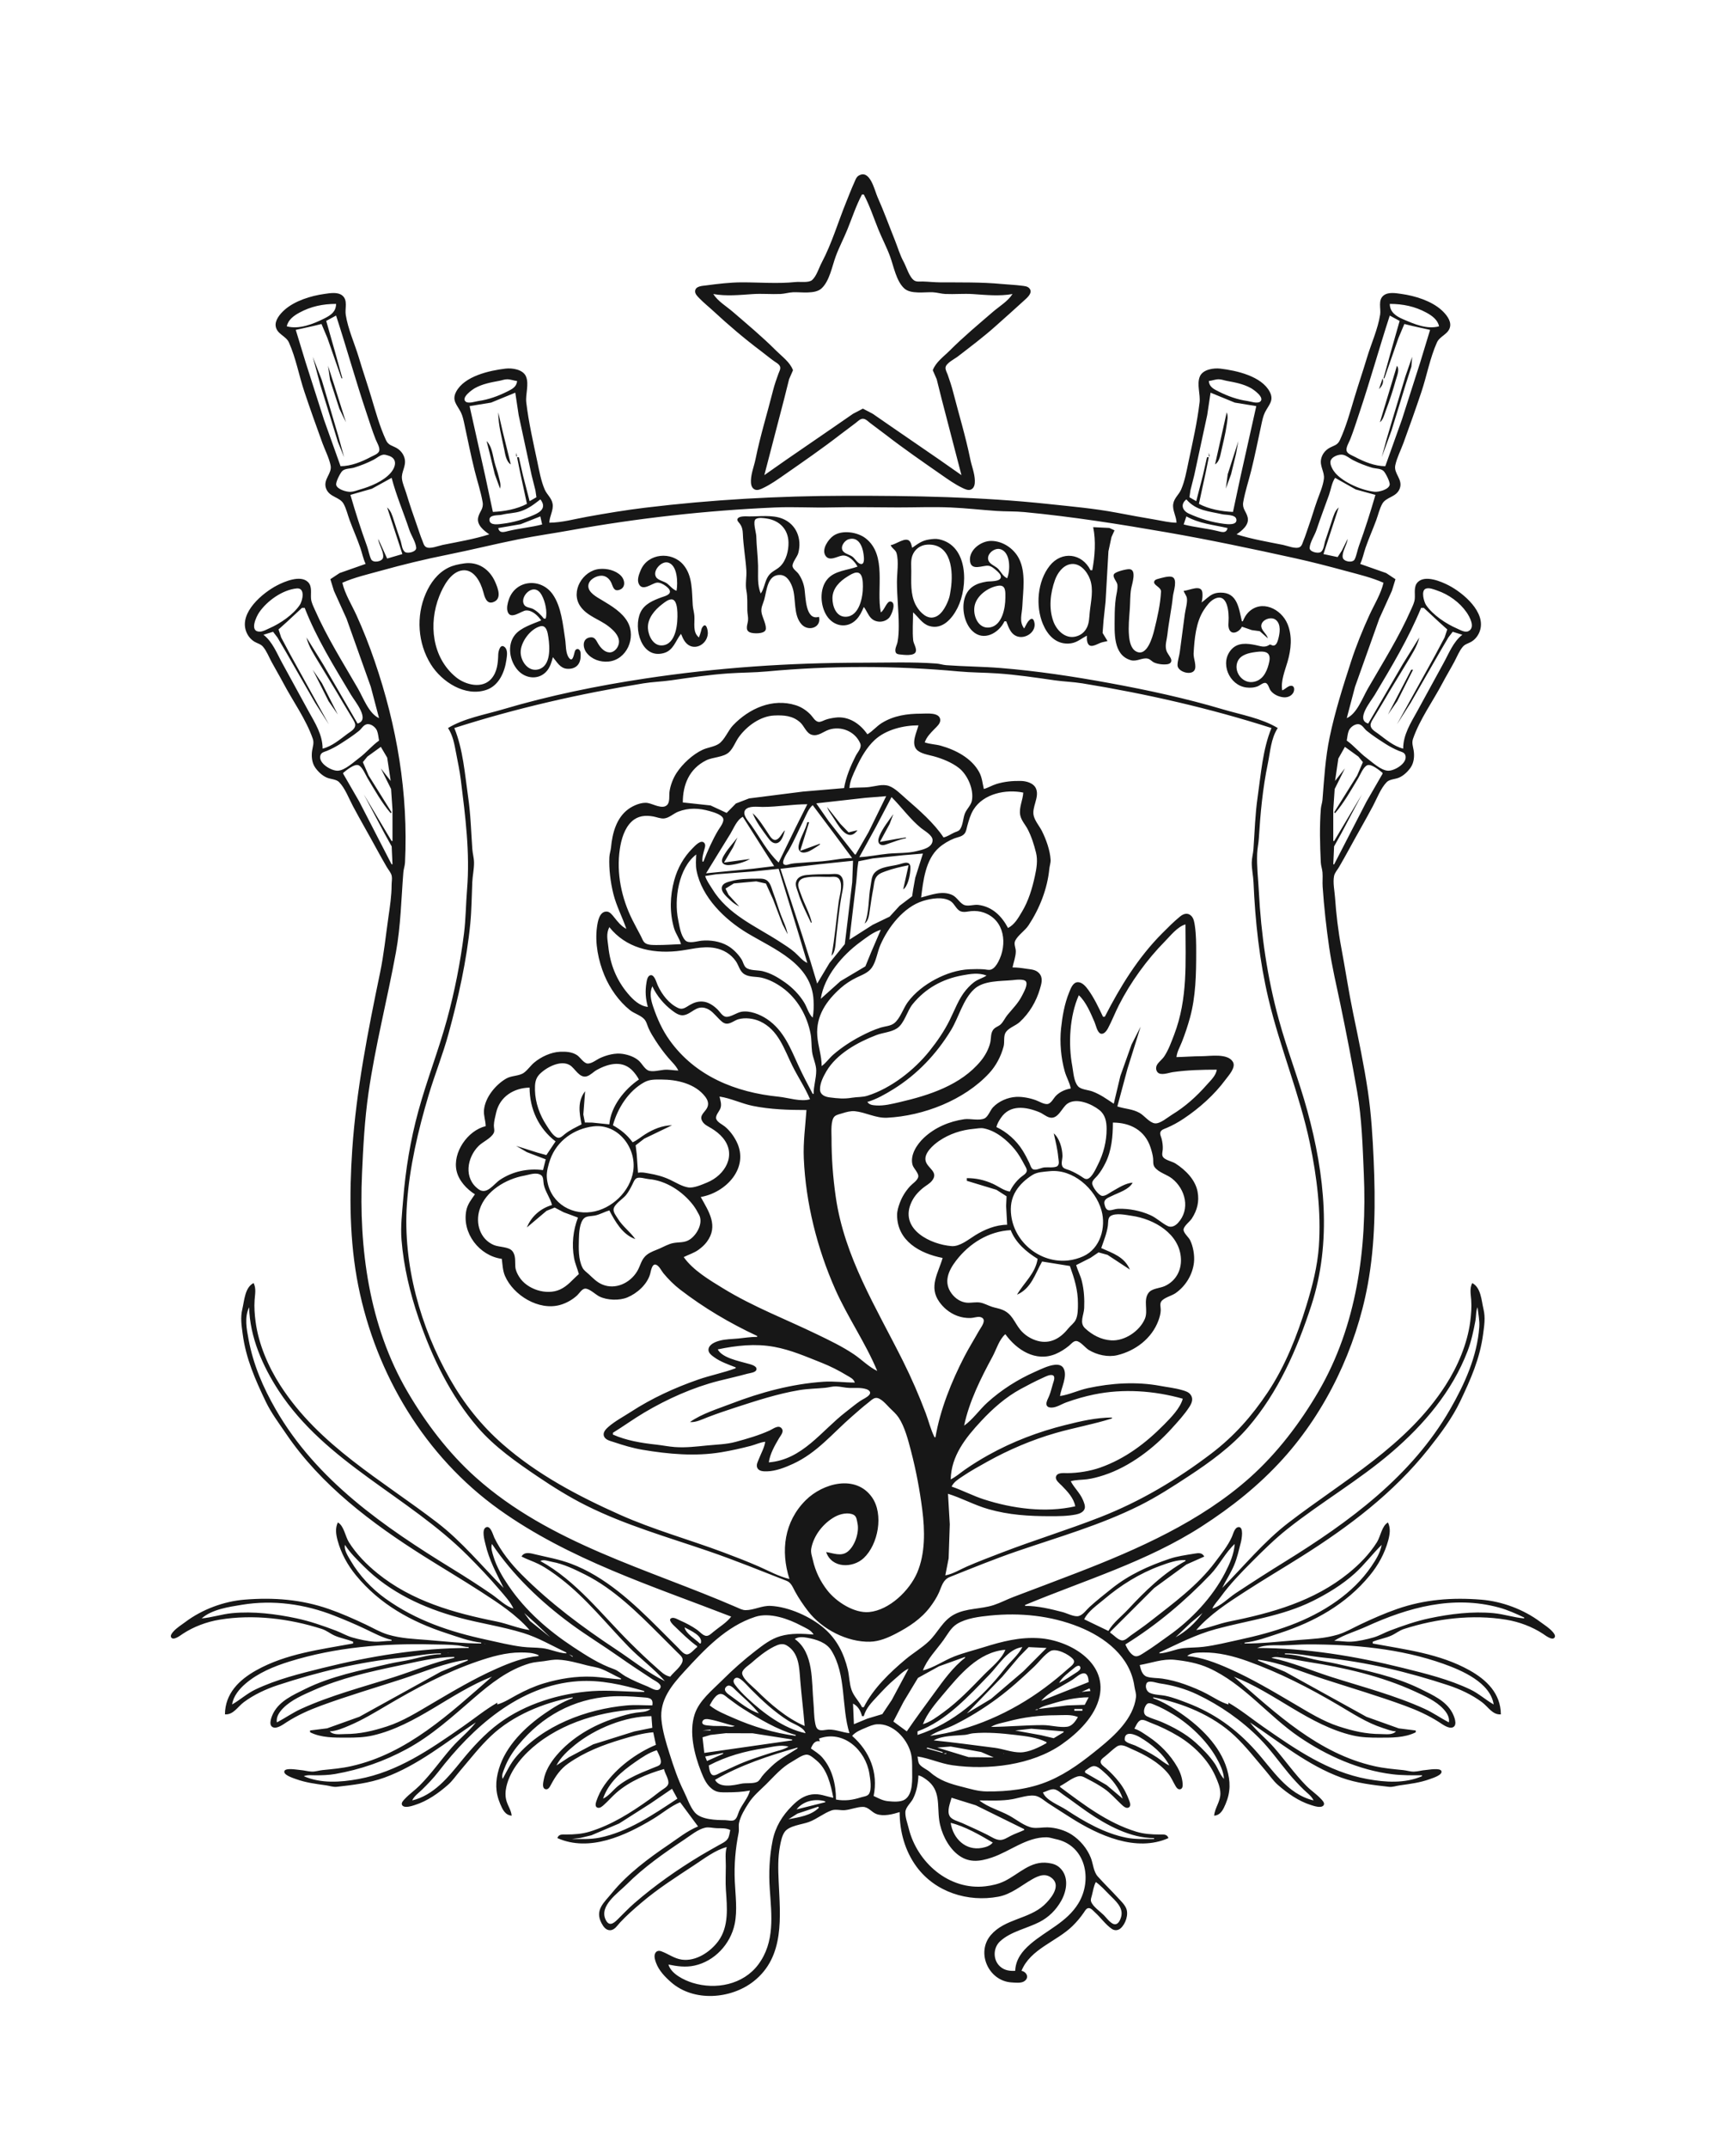 <?xml version="1.0" encoding="UTF-8" standalone="no"?>
<svg
   version="1.1"
   width="620"
   height="766.6"
   id="svg1"
   sodipodi:docname="favicon.svg"
   inkscape:version="1.4 (86a8ad7, 2024-10-11)"
   inkscape:export-filename="favicon.png"
   inkscape:export-xdpi="10.064516"
   inkscape:export-ydpi="10.064516"
   xmlns:inkscape="http://www.inkscape.org/namespaces/inkscape"
   xmlns:sodipodi="http://sodipodi.sourceforge.net/DTD/sodipodi-0.dtd"
   xmlns="http://www.w3.org/2000/svg"
   xmlns:svg="http://www.w3.org/2000/svg">
  <defs
     id="defs1" />
  <svg
     version="1.1"
     id="SvgjsSvg1361"
     width="793.6"
     height="1122.56"
     viewBox="0 0 793.6 1122.56"
     sodipodi:docname="rapadura-logo.svg"
     inkscape:version="1.4 (86a8ad7, 2024-10-11)">
    <defs
       id="SvgjsDefs1360" />
    <sodipodi:namedview
       id="SvgjsSodipodi:namedview1359"
       pagecolor="#ffffff"
       bordercolor="#000000"
       borderopacity="0"
       inkscape:showpageshadow="2"
       inkscape:pageopacity="0.0"
       inkscape:pagecheckerboard="false"
       inkscape:deskcolor="#d1d1d1"
       inkscape:zoom="0.70710678"
       inkscape:cx="1043.6896"
       inkscape:cy="473.76154"
       inkscape:window-width="2880"
       inkscape:window-height="1676"
       inkscape:window-x="-12"
       inkscape:window-y="-12"
       inkscape:window-maximized="1"
       inkscape:current-layer="SvgjsG1357"
       labelstyle="below"
       inkscape:clip-to-page="false"
       inkscape:antialias-rendering="true"
       showborder="true"
       borderlayer="true"
       inkscape:export-bgcolor="#ffffffff">
      <inkscape:page
         x="0"
         y="0"
         inkscape:label="1"
         id="SvgjsInkscape:page1358"
         width="620"
         height="766.6"
         margin="0"
         bleed="0" />
    </sodipodi:namedview>
    <g
       id="SvgjsG1357"
       inkscape:groupmode="layer"
       inkscape:label="1">
      <path
         style="fill:#171717;stroke:none"
         d="m 306.649,62.693 c -0.872,0.524 -1.198,1.679 -1.598,2.551 -1.007,2.2 -1.861,4.48 -2.777,6.72 -2.922,7.152 -5.191,14.95 -8.812,21.76 -0.972,1.827 -1.846,4.829 -3.409,6.207 -1.229,1.084 -4.305,0.546 -5.876,0.713 -6.289,0.67 -12.877,0.11 -19.2,0.12 -4.19,0.007 -8.645,0.537 -12.8,1.096 -1.343,0.181 -3.865,0.199 -3.92,2.109 -0.028,0.966 0.881,1.825 1.497,2.464 1.553,1.609 3.342,3.022 4.983,4.543 5.399,5.003 11.079,9.831 16.96,14.26 1.609,1.212 3.157,2.51 4.8,3.677 0.726,0.515 1.82,1.047 2.106,1.961 0.258,0.824 -0.332,1.777 -0.604,2.53 -0.684,1.897 -1.369,3.805 -1.863,5.76 -2.075,8.209 -4.605,16.339 -6.296,24.64 -0.524,2.575 -1.57,5.018 -1.65,7.68 -0.035,1.171 0.125,2.581 1.301,3.178 1.014,0.515 2.242,-0.108 3.165,-0.55 2.587,-1.239 5.012,-2.951 7.36,-4.586 6.767,-4.71 13.643,-9.451 20.16,-14.499 1.795,-1.39 3.651,-2.695 5.44,-4.091 0.71,-0.554 1.59,-1.492 2.56,-1.492 0.97,0 1.85,0.938 2.56,1.492 1.789,1.396 3.645,2.701 5.44,4.091 6.517,5.048 13.393,9.79 20.16,14.499 2.348,1.634 4.773,3.347 7.36,4.586 0.923,0.442 2.151,1.065 3.165,0.55 1.175,-0.597 1.336,-2.007 1.301,-3.178 -0.08,-2.662 -1.126,-5.105 -1.65,-7.68 -1.646,-8.084 -4.078,-16.015 -6.135,-24 -0.532,-2.067 -1.207,-4.065 -1.912,-6.08 -0.267,-0.762 -0.855,-1.718 -0.774,-2.547 0.156,-1.59 3.246,-3.07 4.404,-3.965 4.53,-3.5 9.174,-6.975 13.44,-10.793 3.407,-3.05 6.848,-6.071 10.211,-9.168 1.024,-0.943 3.112,-2.627 2.025,-4.174 -0.685,-0.975 -1.894,-0.983 -2.956,-1.123 -2.35,-0.31 -4.69,-0.38 -7.04,-0.604 -7.364,-0.701 -14.682,-0.532 -22.081,-0.585 -2.04,-0.015 -4.044,-0.244 -6.079,-0.305 -0.952,-0.028 -2.231,0.193 -3.075,-0.345 -1.786,-1.139 -2.824,-4.887 -3.826,-6.711 -1.337,-2.433 -2.076,-5.11 -3.11,-7.68 -2.058,-5.113 -3.933,-10.329 -6.186,-15.36 -1.069,-2.387 -2.676,-10.134 -6.771,-7.671 m 1.848,6.711 c 2.104,3.947 3.53,8.338 5.211,12.48 1.311,3.229 2.96,6.331 4.166,9.6 1.311,3.553 2.204,8.809 5.078,11.447 2.325,2.134 7.258,1.236 10.184,1.366 1.514,0.067 2.966,0.548 4.48,0.615 3.299,0.146 6.625,-0.184 9.92,0.041 4.574,0.313 9.537,0.815 14.08,-0.029 -1.678,2.625 -4.699,4.381 -7.04,6.4 -5.227,4.509 -10.469,8.869 -15.36,13.76 -2.162,2.162 -4.998,4.133 -6.08,7.04 l 1.395,3.2 1.763,7.04 7.082,27.2 -8,-5.599 -16.96,-11.653 -6.72,-4.64 -3.52,-1.841 -3.52,1.841 -6.72,4.64 -16.96,11.653 -8,5.599 7.082,-27.2 1.763,-7.04 1.395,-3.2 c -1.082,-2.907 -3.918,-4.878 -6.08,-7.04 -4.891,-4.891 -10.133,-9.251 -15.36,-13.76 -2.341,-2.02 -5.362,-3.774 -7.04,-6.4 4.544,0.844 9.506,0.342 14.08,0.029 3.294,-0.226 6.621,0.104 9.92,-0.041 1.514,-0.067 2.966,-0.548 4.48,-0.615 2.927,-0.129 7.86,0.768 10.184,-1.366 2.874,-2.638 3.766,-7.894 5.078,-11.447 1.207,-3.269 2.855,-6.371 4.166,-9.6 1.682,-4.142 3.107,-8.533 5.211,-12.48 h 0.64 m -177.92,131.84 -9.28,3.261 -3.313,2.193 1.279,4.146 4.496,9.92 8.665,24.32 2.954,11.2 c -3.64,-1.605 -5.621,-7.233 -7.541,-10.56 -5.339,-9.25 -11.098,-18.36 -15.408,-28.16 -0.539,-1.225 -1.205,-2.492 -1.337,-3.84 -0.193,-1.972 0.485,-4.423 -1.083,-5.991 -2.658,-2.658 -8.398,-0.211 -11.111,1.204 -5.106,2.663 -13.421,9.597 -11.024,16.307 0.561,1.571 1.586,2.906 3.025,3.768 1.011,0.606 2.195,0.817 2.996,1.744 1.301,1.505 2.114,3.625 3.047,5.368 1.383,2.581 2.899,5.09 4.267,7.68 3.413,6.465 8.101,12.903 10.501,19.84 0.512,1.481 0.01,2.697 -0.227,4.16 -0.324,2.003 -0.112,4.377 1.065,6.08 1.034,1.495 2.574,2.975 4.271,3.664 1.315,0.534 3.266,0.528 4.285,1.557 2.114,2.134 3.52,5.894 4.925,8.538 2.744,5.165 5.703,10.22 8.489,15.36 1.166,2.151 2.384,4.278 3.603,6.4 0.583,1.016 1.55,2.032 1.786,3.2 0.201,0.996 -0.047,2.183 -0.048,3.2 -0.006,3.879 -0.593,7.688 -1.143,11.52 -0.955,6.651 -1.607,13.243 -2.979,19.84 -4.326,20.809 -8.478,41.837 -9.93,63.04 -1.095,15.994 -1.001,32.885 2.15,48.64 6.336,31.686 23.846,60.957 50.301,79.863 24.998,17.865 54.519,27.216 82.88,38.217 -1.604,2.16 -4.325,3.749 -6.4,5.477 -0.707,0.589 -1.672,1.588 -2.696,1.383 -1.15,-0.231 -2.138,-1.476 -3.064,-2.128 -1.885,-1.329 -3.97,-2.427 -6.08,-3.34 -0.835,-0.361 -2.144,-1.228 -3.092,-0.848 -1.423,0.571 0.687,2.486 1.174,2.948 2.503,2.377 5.188,5.089 7.999,7.069 v 0.32 c -1.01,0.711 -2.254,2.476 -3.52,2.597 -1.232,0.117 -2.434,-1.514 -3.2,-2.277 l -7.04,-7.04 c -9.085,-9.085 -19.128,-18.48 -31.36,-23.056 -4.137,-1.548 -8.223,-2.25 -12.48,-3.267 -1.782,-0.425 -4.077,-1.168 -5.12,0.723 1.954,1.03 4.098,1.688 6.08,2.679 2.826,1.413 5.5,3.349 8,5.271 9.001,6.922 16.342,16.211 24.229,24.316 4.103,4.217 9.045,7.768 12.891,12.214 -6.113,-3.001 -11.612,-7.473 -17.28,-11.22 -12.152,-8.033 -23.607,-16.53 -33.92,-26.86 -3.74,-3.747 -7.411,-8.323 -9.718,-13.12 -0.45,-0.935 -1.315,-4.455 -2.949,-3.71 -1.693,0.772 -0.535,4.684 -0.241,5.95 1.349,5.818 3.905,10.371 6.507,15.68 -7.826,-7.848 -14.831,-16.491 -23.68,-23.285 -19.862,-15.249 -42.213,-27.428 -56.097,-49.035 -4.319,-6.722 -7.756,-14.744 -8.806,-22.72 -0.333,-2.532 -0.524,-5.124 -0.349,-7.68 0.147,-2.142 0.623,-4.061 -0.349,-6.08 -3.134,1.545 -3.314,6.28 -4.029,9.28 -0.746,3.128 -0.279,5.846 0.131,8.96 1.145,8.706 4.447,16.142 8.195,24 1.951,4.092 4.75,7.791 7.281,11.52 12.477,18.388 30.632,32.006 49.222,43.722 6.804,4.288 13.727,8.374 20.48,12.745 6.176,3.998 12.408,8.036 17.28,13.613 -3.991,-0.54 -7.873,-2.262 -11.84,-3.056 -15.236,-3.049 -30.254,-7.269 -42.56,-17.253 -3.894,-3.16 -7.462,-6.795 -10.138,-11.05 -1.295,-2.059 -1.762,-5.867 -3.942,-7.04 -1.001,2.08 -0.667,4.242 -0.09,6.4 1.225,4.584 3.559,8.815 6.57,12.48 8.481,10.324 19.726,16.552 32.24,20.627 3.941,1.283 8.342,2.96 12.48,3.373 v 0.32 c -6.389,-0.004 -12.87,-0.741 -19.2,-1.25 -4.833,-0.388 -9.359,-0.522 -14.08,-1.922 -2.791,-0.828 -5.379,-2.38 -8,-3.618 -4.274,-2.019 -8.655,-3.958 -13.12,-5.516 -9.866,-3.441 -19.727,-4.18 -30.08,-3.347 -7.436,0.598 -15.172,3.48 -21.12,7.932 -1.499,1.122 -3.2,2.135 -4.432,3.565 -0.416,0.483 -1.137,1.359 -0.66,2.029 0.842,1.184 3.391,-0.855 4.132,-1.34 3.9,-2.553 8.517,-4.272 13.12,-5.034 12.018,-1.988 24.936,-0.406 36.48,3.298 1.738,0.558 2.971,1.648 4.563,2.365 2.069,0.932 4.493,1.305 6.637,2.196 v 0.64 c -11.797,2.19 -23.865,3.589 -34.56,9.556 -6.142,3.427 -11.138,8.287 -11.2,15.724 2.985,0.246 4.544,-2.705 6.72,-4.327 3.597,-2.681 7.905,-4.685 12.16,-6.086 14.264,-4.696 29.204,-8.306 44.16,-9.801 4.697,-0.47 9.355,-1.533 14.08,-1.546 v 0.32 c -3.344,0.03 -6.99,1.001 -10.24,1.779 -2.742,0.656 -5.568,0.994 -8.32,1.634 -10.198,2.368 -20.603,4.357 -30.08,9.071 -4.124,2.052 -8.81,4.11 -11.1,8.316 -0.609,1.118 -2.065,4.41 -0.281,5.242 1.498,0.699 3.807,-1.081 4.981,-1.831 3.862,-2.466 7.87,-4.26 12.16,-5.839 9.59,-3.53 19.412,-6.398 29.12,-9.56 7.574,-2.466 15.417,-5.867 23.36,-6.893 v 0.32 l -9.6,3.986 -29.12,16.091 -11.52,4.123 -6.08,0.76 v 0.64 c 4.01,2.011 8.739,1.92 13.12,1.92 3.127,0 6.215,-0.07 9.28,-0.777 15.584,-3.596 27.84,-15.272 42.56,-20.983 -14.984,13.08 -30.21,27.462 -50.24,31.934 -3.449,0.77 -6.744,1.051 -10.24,1.401 -1.286,0.129 -2.538,0.576 -3.84,0.544 -1.399,-0.035 -2.765,-0.474 -4.16,-0.57 -1.072,-0.074 -5.195,-0.878 -5.649,0.379 -0.499,1.38 3.158,2.507 4.049,2.832 3.606,1.315 7.124,1.739 10.88,2.267 1.326,0.186 2.468,0.671 3.84,0.514 5.707,-0.653 11.503,-1.298 16.96,-3.28 12.014,-4.365 22.099,-12.726 32.64,-19.7 -2.459,3.215 -5.897,5.883 -8.59,8.96 -3.923,4.482 -7.31,9.406 -11.544,13.628 -1.634,1.629 -3.55,2.935 -5.131,4.614 -0.498,0.528 -1.605,1.554 -1.028,2.366 0.839,1.18 3.486,0.237 4.534,-0.091 4.396,-1.376 8.381,-4.184 11.811,-7.196 1.611,-1.414 2.928,-3.369 4.323,-5 3.62,-4.233 7.009,-8.636 11.065,-12.466 7.761,-7.328 18.743,-11.812 29.12,-13.774 v 0.32 c -3.576,1.28 -6.809,3.288 -9.92,5.432 -6.949,4.79 -13.956,11.535 -16.414,19.848 -1.3,4.395 -1.325,8.209 0.488,12.48 0.836,1.97 1.765,3.984 4.086,4.16 -0.192,-1.915 -1.258,-3.331 -1.815,-5.12 -0.525,-1.687 -0.476,-3.412 -0.1,-5.12 1.381,-6.274 6.284,-11.762 11.195,-15.568 11.234,-8.706 26.329,-12.272 40.32,-12.272 -1.361,1.183 -3.39,1.073 -5.12,1.322 -2.494,0.359 -4.962,1.127 -7.36,1.887 -7.991,2.533 -15.716,7.007 -21.16,13.431 -2.057,2.427 -3.96,5.463 -4.517,8.64 -0.156,0.889 -0.66,2.856 0.494,3.308 1.137,0.446 1.761,-0.937 2.177,-1.71 1.55,-2.886 3.313,-5.471 6.047,-7.39 5.894,-4.138 12.358,-6.631 19.2,-8.673 3.569,-1.065 7.48,-2.201 11.2,-2.495 l 0.96,4.48 c -7.024,2.94 -14.038,8.159 -18.419,14.4 -1.216,1.732 -2.209,3.751 -2.879,5.76 -0.251,0.752 -0.55,2.048 0.546,2.294 0.839,0.188 1.623,-0.545 2.191,-1.049 1.558,-1.381 2.904,-2.989 4.48,-4.352 4.726,-4.089 11.007,-6.736 16.96,-8.413 0.265,1.538 2.01,3.916 1.486,5.411 -0.322,0.917 -1.377,1.483 -2.126,2.005 -1.535,1.069 -2.957,2.284 -4.48,3.369 -6.705,4.778 -13.529,9.134 -21.44,11.559 -2.688,0.824 -5.524,1.015 -8.32,1.016 -1.397,6.3e-4 -2.701,-0.224 -3.2,1.28 11.472,5.098 24.348,-0.897 34.24,-6.864 3.156,-1.904 6.199,-4.525 9.6,-5.936 l 6.4,8.64 c -3.784,1.522 -7.2,4.284 -10.56,6.554 -7.114,4.806 -14.697,10.463 -20.16,17.155 -2.854,3.496 -6.269,6.091 -3.735,10.851 0.633,1.189 1.58,2.545 3.096,2.478 1.596,-0.07 2.572,-1.751 3.548,-2.798 2.347,-2.517 5.029,-4.854 7.651,-7.08 5.926,-5.032 12.411,-9.137 18.88,-13.4 3.417,-2.251 7.527,-5.392 11.52,-6.399 -0.623,2.107 -0.32,4.533 -0.32,6.72 0,2.863 -0.167,5.784 0.029,8.64 0.42,6.134 1.143,12.994 -2.742,18.24 -2.829,3.82 -7.949,7.258 -12.967,6.575 -2.767,-0.377 -4.833,-2.058 -7.36,-2.976 -0.974,-0.354 -1.877,-0.137 -2.262,0.901 -0.373,1.007 0.02,2.223 0.371,3.181 1.026,2.8 3.205,5.051 5.41,6.981 8.083,7.074 21.356,6.012 29.435,-0.336 11.22,-8.816 9.507,-23.104 8.952,-35.765 -0.185,-4.23 -0.31,-8.272 0.469,-12.48 0.3,-1.623 0.713,-3.741 1.689,-5.103 1.621,-2.26 6.231,-2.609 8.735,-3.558 2.813,-1.067 5.21,-3.103 8,-4.103 1.455,-0.521 3.262,0.058 4.8,-0.091 2.102,-0.203 4.32,-1.173 6.4,-1.159 2.015,0.014 3.062,1.866 4.8,2.527 2.518,0.958 5.875,0.103 8.32,-0.674 0,6.929 1.89,13.874 6.056,19.52 6.684,9.058 18.31,12.689 29.144,10.683 4.675,-0.865 8.149,-3.961 12.16,-6.244 2.482,-1.413 4.994,-2.327 7.313,-0.126 3.005,2.851 -1.006,7.467 -3.153,9.414 -5.476,4.966 -13.974,4.845 -18.941,10.622 -5.405,6.286 -0.777,16.46 7.421,16.918 1.275,0.071 3.273,0.326 4.407,-0.363 2.027,-1.232 1.012,-3.395 -0.887,-3.783 3.162,-7.822 12.54,-10.418 18.24,-16.005 1.503,-1.473 2.838,-3.058 4.025,-4.795 0.405,-0.594 0.906,-1.582 1.749,-1.583 0.875,-3.9e-4 1.636,1.002 2.226,1.528 2.009,1.79 3.877,4.49 6.093,5.94 1.001,0.655 2.195,0.516 3.082,-0.265 1.77,-1.559 2.954,-5 1.928,-7.221 -0.685,-1.483 -1.992,-2.653 -3.074,-3.84 -2.3,-2.521 -4.785,-4.901 -7.05,-7.452 -1.527,-1.719 -1.625,-4.524 -2.456,-6.628 -1.322,-3.348 -3.838,-6.327 -6.843,-8.288 -2.43,-1.586 -5.743,-2.516 -8.64,-2.588 -1.73,-0.043 -3.757,0.397 -5.44,0.101 -2.665,-0.467 -5.653,-2.861 -8,-4.175 -3.472,-1.945 -7.786,-3.035 -10.88,-5.531 3.948,0 7.942,0.247 11.84,-0.456 2.392,-0.431 6.297,-1.83 8.64,-1.073 1.537,0.497 2.826,1.717 4.16,2.586 2.653,1.729 5.327,3.422 8,5.12 9.869,6.272 23.299,12.409 34.88,7.263 -0.499,-1.504 -1.803,-1.279 -3.2,-1.28 -2.796,-0.001 -5.632,-0.192 -8.32,-1.016 -10.293,-3.156 -18.661,-9.602 -27.2,-15.944 v -0.32 c 2.029,-0.965 4.811,-3.434 7.04,-3.556 1.003,-0.055 2.018,0.644 2.88,1.075 2.005,1.002 3.905,2.078 5.76,3.34 2.29,1.559 4.072,3.645 6.08,5.527 0.647,0.607 1.771,1.789 2.774,1.25 0.934,-0.502 0.437,-1.78 0.165,-2.516 -0.842,-2.285 -1.971,-4.479 -3.473,-6.4 -1.497,-1.915 -3.07,-3.583 -4.906,-5.163 -0.614,-0.529 -1.823,-1.297 -1.809,-2.221 0.012,-0.844 0.909,-1.434 1.494,-1.896 1.409,-1.113 2.686,-2.44 4.155,-3.472 1.806,-1.268 3.678,0.046 5.44,0.807 4.732,2.042 9.686,4.709 13.015,8.746 1.117,1.354 1.754,2.968 2.644,4.461 0.35,0.588 0.802,1.245 1.587,1.15 1.007,-0.122 0.998,-1.327 0.938,-2.091 -0.159,-2.019 -0.852,-4.004 -1.848,-5.76 -2.539,-4.474 -6.282,-8.275 -10.576,-11.09 -1.532,-1.005 -3.032,-2.146 -4.8,-2.67 0.515,-0.967 1.139,-2.568 2.208,-3.039 1.007,-0.443 2.621,0.553 3.552,0.901 3.435,1.281 6.778,2.908 9.92,4.797 5.483,3.297 10.663,8.391 13.256,14.301 0.865,1.973 1.724,3.88 1.767,6.08 0.058,2.97 -1.971,5.136 -2.223,8 2.32,-0.176 3.25,-2.19 4.086,-4.16 1.813,-4.271 1.788,-8.085 0.488,-12.48 -2.458,-8.313 -9.465,-15.059 -16.414,-19.848 -3.111,-2.144 -6.344,-4.152 -9.92,-5.432 v -0.32 c 10.377,1.962 21.359,6.445 29.12,13.774 4.056,3.831 7.445,8.233 11.065,12.466 1.395,1.631 2.713,3.586 4.323,5 3.43,3.011 7.415,5.82 11.811,7.196 1.048,0.328 3.695,1.271 4.534,0.091 0.577,-0.811 -0.53,-1.837 -1.028,-2.366 -1.578,-1.675 -3.516,-2.932 -5.131,-4.569 -4.206,-4.261 -7.614,-9.183 -11.544,-13.672 -2.694,-3.077 -6.131,-5.745 -8.59,-8.96 10.536,6.972 20.632,15.338 32.64,19.7 5.457,1.983 11.253,2.627 16.96,3.28 1.372,0.157 2.514,-0.328 3.84,-0.514 3.756,-0.528 7.274,-0.952 10.88,-2.267 0.892,-0.325 4.548,-1.452 4.049,-2.832 -0.454,-1.257 -4.578,-0.453 -5.649,-0.379 -1.395,0.096 -2.761,0.536 -4.16,0.57 -1.302,0.032 -2.554,-0.416 -3.84,-0.544 -3.496,-0.35 -6.791,-0.631 -10.24,-1.401 -20.026,-4.471 -35.259,-18.856 -50.24,-31.934 14.72,5.711 26.976,17.387 42.56,20.983 3.065,0.707 6.153,0.777 9.28,0.777 4.381,0 9.11,0.091 13.12,-1.92 v -0.64 l -6.08,-0.76 -11.52,-4.123 -29.12,-16.091 -9.6,-3.986 v -0.32 c 7.949,1.026 15.782,4.425 23.36,6.893 9.708,3.161 19.53,6.03 29.12,9.56 4.29,1.579 8.298,3.373 12.16,5.839 1.174,0.75 3.483,2.53 4.981,1.831 1.784,-0.832 0.328,-4.124 -0.281,-5.242 -2.29,-4.207 -6.976,-6.265 -11.1,-8.316 -9.477,-4.715 -19.882,-6.703 -30.08,-9.071 -2.752,-0.639 -5.578,-0.978 -8.32,-1.634 -3.251,-0.778 -6.896,-1.749 -10.24,-1.779 v -0.32 c 4.725,0.013 9.383,1.076 14.08,1.546 14.96,1.496 29.892,5.104 44.16,9.801 4.255,1.401 8.563,3.404 12.16,6.086 2.176,1.622 3.735,4.573 6.72,4.327 -0.062,-7.438 -5.058,-12.297 -11.2,-15.724 -10.695,-5.966 -22.763,-7.366 -34.56,-9.556 v -0.64 c 2.144,-0.891 4.568,-1.264 6.637,-2.196 1.591,-0.717 2.825,-1.807 4.563,-2.365 11.544,-3.704 24.462,-5.286 36.48,-3.298 4.603,0.762 9.22,2.481 13.12,5.034 0.741,0.485 3.291,2.524 4.132,1.34 0.477,-0.671 -0.243,-1.546 -0.66,-2.029 -1.233,-1.43 -2.933,-2.443 -4.432,-3.565 -5.948,-4.452 -13.684,-7.334 -21.12,-7.932 -10.353,-0.833 -20.214,-0.095 -30.08,3.347 -4.465,1.558 -8.846,3.497 -13.12,5.516 -2.621,1.238 -5.209,2.79 -8,3.618 -4.721,1.4 -9.247,1.534 -14.08,1.922 -6.33,0.509 -12.811,1.246 -19.2,1.25 v -0.32 c 4.138,-0.412 8.539,-2.09 12.48,-3.373 12.514,-4.075 23.759,-10.303 32.24,-20.627 3.011,-3.665 5.345,-7.896 6.57,-12.48 0.577,-2.158 0.911,-4.32 -0.09,-6.4 -2.18,1.173 -2.648,4.981 -3.942,7.04 -2.675,4.255 -6.243,7.891 -10.138,11.05 -12.301,9.981 -27.332,14.206 -42.56,17.253 -3.967,0.794 -7.849,2.516 -11.84,3.056 4.872,-5.577 11.104,-9.615 17.28,-13.613 6.753,-4.371 13.676,-8.458 20.48,-12.745 16.841,-10.613 32.724,-22.611 45.187,-38.283 4.155,-5.225 8.428,-10.905 11.316,-16.959 3.748,-7.857 7.049,-15.294 8.195,-24 0.41,-3.114 0.877,-5.832 0.131,-8.96 -0.715,-3 -0.895,-7.735 -4.029,-9.28 -0.972,2.019 -0.495,3.938 -0.349,6.08 0.175,2.555 -0.016,5.148 -0.349,7.68 -1.05,7.976 -4.486,15.998 -8.806,22.72 -13.884,21.607 -36.234,33.786 -56.097,49.035 -8.849,6.794 -15.854,15.437 -23.68,23.285 1.329,-2.712 3.004,-5.215 4.201,-8 1.175,-2.735 1.728,-5.465 2.474,-8.32 0.256,-0.98 1.151,-5.667 -0.916,-5.384 -1.37,0.188 -1.832,2.437 -2.293,3.464 -1.481,3.295 -3.802,6.088 -5.939,8.96 -6.325,8.499 -15.198,14.909 -23.446,21.373 -2.181,1.709 -4.466,3.258 -6.72,4.867 -0.81,0.578 -1.848,1.654 -2.88,1.76 -1.496,0.152 -3.24,-2.003 -4.48,-2.72 v -0.32 l 6.749,-6.72 8.931,-8.906 11.52,-8.41 6.4,-2.844 c -0.802,-1.455 -2.016,-1.288 -3.52,-1.039 -2.951,0.49 -6.125,0.903 -8.96,1.864 -7.428,2.516 -14.279,5.595 -20.48,10.518 -2.718,2.158 -5.422,4.299 -8,6.631 -1.13,1.022 -2.321,2.807 -3.84,3.243 -1.582,0.454 -4.196,-0.977 -5.76,-1.385 -4.352,-1.134 -8.93,-2.232 -13.44,-2.232 v -0.32 c 21.225,-8.822 43.535,-15.45 63.04,-28.013 10.731,-6.912 20.492,-14.663 29.066,-24.147 15.452,-17.092 26.078,-39.456 30.258,-62.08 2.712,-14.678 2.78,-29.613 2.129,-44.48 -0.361,-8.232 -0.86,-16.475 -2.069,-24.64 -1.381,-9.328 -3.35,-18.613 -5.265,-27.84 -1.608,-7.747 -2.765,-15.585 -4.229,-23.36 -1.101,-5.851 -1.822,-11.975 -2.238,-17.92 -0.167,-2.387 -0.818,-5.311 -0.34,-7.68 0.236,-1.169 1.203,-2.184 1.786,-3.2 1.219,-2.122 2.437,-4.249 3.603,-6.4 2.787,-5.14 5.745,-10.195 8.489,-15.36 1.404,-2.644 2.811,-6.404 4.925,-8.538 1.019,-1.029 2.97,-1.023 4.285,-1.557 1.697,-0.69 3.237,-2.169 4.271,-3.664 1.177,-1.702 1.389,-4.077 1.065,-6.08 -0.237,-1.463 -0.739,-2.679 -0.227,-4.16 2.397,-6.931 7.089,-13.379 10.501,-19.84 1.367,-2.59 2.884,-5.099 4.267,-7.68 0.934,-1.743 1.746,-3.863 3.047,-5.368 0.801,-0.927 1.984,-1.138 2.996,-1.744 1.439,-0.862 2.464,-2.197 3.025,-3.768 2.396,-6.71 -5.918,-13.644 -11.024,-16.307 -2.713,-1.415 -8.453,-3.862 -11.111,-1.204 -1.567,1.567 -0.89,4.019 -1.083,5.991 -0.132,1.348 -0.798,2.614 -1.337,3.84 -4.309,9.799 -10.07,18.911 -15.408,28.16 -1.92,3.327 -3.901,8.955 -7.541,10.56 l 2.954,-11.2 8.665,-24.32 4.496,-9.92 1.279,-4.146 -3.313,-2.193 -9.28,-3.261 c 0.9,-1.902 1.232,-3.803 1.904,-5.76 1.148,-3.344 2.624,-6.595 3.839,-9.92 0.686,-1.878 1.153,-3.982 2.115,-5.742 1.393,-2.547 5.075,-2.332 6.256,-5.457 1.255,-3.323 -2.223,-5.314 -1.587,-8.32 0.583,-2.756 1.97,-5.363 2.931,-8 2.211,-6.065 4.368,-12.119 6.416,-18.24 1.926,-5.758 3.041,-12.052 5.525,-17.595 1.064,-2.375 4.267,-2.945 4.721,-5.765 0.349,-2.17 -1.532,-4.384 -3.001,-5.726 -3.673,-3.359 -9.566,-5.164 -14.399,-5.835 -1.94,-0.27 -4.67,-0.785 -6.354,0.542 -2.1,1.655 -0.905,4.64 -1.249,6.86 -0.802,5.172 -3.195,10.344 -4.698,15.36 -1.413,4.715 -3.009,9.369 -4.429,14.08 -1.546,5.129 -2.999,10.483 -5.259,15.359 -0.895,1.93 -2.299,1.885 -3.931,2.883 -1.39,0.85 -2.43,2.234 -2.759,3.838 -0.537,2.615 1.285,4.626 0.996,7.04 -0.307,2.571 -1.513,5.253 -2.382,7.68 -1.098,3.068 -1.983,6.213 -3.084,9.28 -0.617,1.719 -1.121,3.433 -1.825,5.12 -0.323,0.774 -0.514,1.794 -1.276,2.274 -1.382,0.872 -4.497,-0.44 -5.991,-0.738 -5.499,-1.1 -11.298,-2.079 -16.64,-3.776 1.918,-1.31 4.603,-3.369 3.964,-6.08 -0.506,-2.145 -2.003,-2.999 -1.576,-5.44 0.66,-3.773 1.914,-7.486 2.839,-11.2 1.375,-5.524 2.474,-11.079 3.675,-16.64 0.292,-1.352 0.618,-2.92 1.238,-4.16 1.353,-2.706 3.354,-4.215 1.705,-7.36 -2.927,-5.582 -11.858,-7.576 -17.605,-8.261 -2.433,-0.29 -6.308,0.277 -7.357,2.822 -1.149,2.789 0.258,6.336 -0.094,9.279 -0.851,7.115 -2.46,14.117 -3.942,21.12 -0.68,3.213 -1.323,6.902 -2.639,9.92 -0.806,1.848 -2.478,3.021 -2.821,5.12 -0.374,2.286 1.125,4.419 1.174,6.72 -2.509,-0.007 -4.896,-0.628 -7.36,-1.039 -4.707,-0.786 -9.391,-1.66 -14.08,-2.544 -7.983,-1.504 -16.246,-2.219 -24.32,-3.084 -23.99,-2.57 -48.187,-2.972 -72.32,-2.933 -23.962,0.038 -47.884,1.366 -71.68,4.251 -6.975,0.846 -13.889,1.999 -20.8,3.244 -4.372,0.788 -8.995,2.092 -13.44,2.104 0.049,-2.301 1.547,-4.434 1.174,-6.72 -0.343,-2.099 -2.016,-3.272 -2.821,-5.12 -1.316,-3.018 -1.959,-6.707 -2.639,-9.92 -1.482,-7.004 -3.091,-14.005 -3.942,-21.12 -0.352,-2.942 1.054,-6.49 -0.094,-9.279 -1.049,-2.546 -4.924,-3.113 -7.357,-2.822 -5.746,0.685 -14.678,2.679 -17.605,8.261 -1.649,3.145 0.352,4.654 1.705,7.36 0.62,1.24 0.946,2.808 1.238,4.16 1.2,5.561 2.3,11.116 3.675,16.64 0.924,3.714 2.178,7.427 2.839,11.2 0.427,2.441 -1.07,3.295 -1.576,5.44 -0.639,2.711 2.046,4.77 3.964,6.08 -5.342,1.697 -11.141,2.676 -16.64,3.776 -1.494,0.299 -4.609,1.61 -5.991,0.738 -0.762,-0.48 -0.953,-1.501 -1.276,-2.274 -0.704,-1.687 -1.209,-3.401 -1.825,-5.12 -1.4,-3.902 -2.73,-7.876 -3.938,-11.84 -0.515,-1.69 -1.316,-3.348 -1.527,-5.12 -0.288,-2.414 1.533,-4.425 0.996,-7.04 -0.329,-1.604 -1.369,-2.989 -2.759,-3.838 -1.632,-0.998 -3.036,-0.953 -3.931,-2.883 -2.261,-4.876 -3.714,-10.229 -5.26,-15.359 -1.419,-4.711 -3.016,-9.365 -4.429,-14.08 -1.503,-5.016 -3.895,-10.188 -4.698,-15.36 -0.344,-2.22 0.851,-5.204 -1.249,-6.86 -1.683,-1.327 -4.414,-0.812 -6.354,-0.542 -4.833,0.672 -10.725,2.476 -14.399,5.835 -1.468,1.343 -3.35,3.556 -3.001,5.726 0.454,2.82 3.657,3.39 4.721,5.765 2.484,5.543 3.598,11.837 5.525,17.595 2.048,6.121 4.205,12.174 6.416,18.24 0.961,2.637 2.348,5.244 2.931,8 0.636,3.006 -2.843,4.997 -1.587,8.32 1.181,3.126 4.863,2.91 6.256,5.457 0.963,1.761 1.429,3.864 2.115,5.742 1.215,3.324 2.691,6.577 3.839,9.92 0.672,1.957 1.004,3.858 1.904,5.76 m -10.56,-92.8 c -0.033,2.771 -1.809,3.997 -4.16,5.181 -3.93,1.979 -9.033,4.021 -13.44,2.819 0.467,-2.313 2.495,-3.784 4.48,-4.866 4.134,-2.254 8.465,-3.134 13.12,-3.134 m 393.92,8 c -4.331,1.181 -8.855,-0.806 -12.8,-2.5 -2.565,-1.101 -4.765,-2.537 -4.8,-5.5 4.655,0 8.986,0.879 13.12,3.134 1.985,1.083 4.013,2.553 4.48,4.866 m -393.92,-3.84 c 3.767,11.581 7.03,23.332 10.904,34.88 1.04,3.101 2.02,6.235 3.219,9.28 0.425,1.081 1.594,2.914 1.296,4.1 -0.281,1.12 -2.033,1.679 -2.939,2.164 -3.281,1.756 -7.126,3.326 -10.88,3.336 l -5.941,-16.64 -6.551,-20.48 -3.508,-11.52 6.4,-1.421 2.792,-0.686 2.103,4.986 5.025,14.4 h 0.32 l -2.661,-9.6 -3.099,-10.88 3.52,-1.92 m 379.84,1.92 -3.099,10.88 -2.661,9.6 h 0.32 l 5.025,-14.4 2.103,-4.986 2.792,0.686 6.4,1.421 -3.508,11.52 -6.551,20.48 -5.941,16.64 c -3.754,-0.01 -7.599,-1.58 -10.88,-3.336 -0.906,-0.485 -2.657,-1.044 -2.939,-2.164 -0.298,-1.186 0.871,-3.018 1.296,-4.1 1.198,-3.045 2.178,-6.179 3.219,-9.28 3.874,-11.548 7.137,-23.299 10.904,-34.88 l 3.52,1.92 m -388.16,12.8 2.657,9.92 3.37,10.88 2.954,9.6 2.219,5.44 -2.119,-7.68 -5.865,-19.84 -3.216,-8.32 m 392.64,0 -2.437,7.04 -4.91,16.32 -1.888,6.4 -1.644,6.08 3.521,-9.6 5.021,-16.32 2.046,-6.4 0.291,-3.52 m -387.2,3.2 0.734,5.12 3.327,10.24 2.339,4.8 -4.131,-13.12 -2.269,-7.04 m 381.76,0 -6.08,20.16 c 1.18,-0.886 1.591,-2.801 2.104,-4.16 1.347,-3.571 2.554,-7.2 3.562,-10.88 0.429,-1.566 1.452,-3.722 0.414,-5.12 m -376.64,4.48 1.6,3.84 -1.6,-3.84 m 371.52,0 -1.28,3.84 c 1.049,-0.966 1.781,-2.427 1.28,-3.84 m -309.12,0.96 c -0.163,2.112 -1.766,2.881 -3.52,3.76 -3.227,1.617 -6.658,2.87 -10.24,3.37 -1.162,0.162 -3.581,1.063 -4.602,0.221 -1.727,-1.426 2.328,-4.272 3.322,-4.821 2.691,-1.487 5.666,-2.04 8.64,-2.584 0.967,-0.177 1.885,-0.558 2.88,-0.558 1.196,0 2.333,0.494 3.52,0.612 m 247.04,0 c 1.187,-0.118 2.324,-0.612 3.52,-0.612 0.995,0 1.913,0.381 2.88,0.558 2.974,0.544 5.949,1.096 8.64,2.584 0.994,0.549 5.049,3.395 3.322,4.821 -1.021,0.842 -3.44,-0.059 -4.602,-0.221 -3.582,-0.5 -7.013,-1.752 -10.24,-3.37 -1.754,-0.879 -3.357,-1.648 -3.52,-3.76 m -247.68,4.16 1.202,8 4.623,21.44 1.37,5.44 0.359,2.439 -2.436,1.401 -2.397,-9.28 -1.443,-6.4 h -0.64 l 1.035,5.12 2.485,11.52 c -3.621,1.908 -8.096,2.706 -12.16,2.88 l -2.735,-12.8 -5.585,-24.96 7.68,-1.255 8.64,-3.545 m 264.64,4.8 -5.585,24.96 -2.735,12.8 c -4.064,-0.174 -8.539,-0.972 -12.16,-2.88 l 2.485,-11.52 1.035,-5.12 h -0.64 l -1.443,6.4 -2.397,9.28 -2.436,-1.401 0.359,-2.439 1.37,-5.44 4.623,-21.44 1.202,-8 8.64,3.545 7.68,1.255 m -270.72,2.24 c 5.1e-4,4.533 1.226,8.724 2.112,13.12 0.365,1.81 0.693,4.419 2.368,5.44 l -2.767,-11.2 -1.713,-7.36 m 260.16,0 -4.16,18.56 c 1.432,-0.873 1.83,-2.908 2.172,-4.48 0.697,-3.207 1.54,-6.342 1.988,-9.6 0.203,-1.481 0.594,-3.064 0,-4.48 m -314.453,4.053 0.107,0.213 -0.107,-0.213 m 368.96,0 0.107,0.213 -0.107,-0.213 m -318.827,6.187 1.135,4.48 1.782,7.36 1.883,5.12 c 0.424,-1.559 -0.168,-2.942 -0.528,-4.48 -0.407,-1.741 -1.066,-3.393 -1.499,-5.12 -0.624,-2.49 -0.877,-5.468 -2.773,-7.36 m 268.48,0 -3.799,11.84 -0.681,5.12 1.883,-5.12 1.782,-7.36 0.815,-4.48 m -257.92,4.16 v 1.28 h 0.32 l -0.32,-1.28 m 247.36,0 v 1.28 h 0.32 l -0.32,-1.28 m -294.72,0.692 c 0.538,-0.044 1.09,0.157 1.6,0.301 3.454,0.975 2.908,3.982 0.835,6.309 -2.577,2.893 -7.116,4.745 -10.755,5.79 -1.147,0.329 -2.312,0.819 -3.52,0.863 -1.392,0.051 -4.718,-0.878 -5.077,-2.468 -0.225,-1.001 1.401,-4.15 2.113,-4.906 0.968,-1.029 2.969,-0.871 4.244,-1.262 2.437,-0.748 4.775,-1.669 7.04,-2.841 1.077,-0.558 2.286,-1.685 3.52,-1.786 m 342.72,0.048 c 1.218,0.276 2.406,1.332 3.52,1.899 2.164,1.101 4.399,1.968 6.72,2.68 1.275,0.391 3.276,0.233 4.244,1.262 0.711,0.756 2.338,3.905 2.113,4.906 -0.381,1.693 -3.941,2.591 -5.397,2.439 -4.503,-0.471 -10.922,-3.22 -13.955,-6.624 -0.842,-0.946 -1.933,-2.777 -1.801,-4.1 0.174,-1.739 3.031,-2.808 4.556,-2.462 m -339.84,8.221 c 1.652,6.318 4.267,12.369 6.32,18.56 0.658,1.985 2.275,4.294 2.46,6.365 0.131,1.462 -2.862,2.15 -3.891,1.597 -1.189,-0.639 -1.296,-2.964 -1.705,-4.122 -0.86,-2.433 -1.628,-4.908 -2.434,-7.36 -0.549,-1.673 -0.991,-3.297 -2.35,-4.48 l 5.44,16.64 -5.44,1.6 -3.2,-7.04 c 0.186,2.116 2.086,4.573 1.759,6.647 -0.24,1.524 -3.59,2.081 -4.273,0.665 -0.701,-1.452 -0.945,-3.228 -1.5,-4.752 -2.184,-5.997 -4.129,-12.099 -5.906,-18.24 l 7.68,-2.199 7.04,-3.881 m 336.96,0 7.36,4.139 7.04,1.941 c -1.777,6.141 -3.722,12.244 -5.906,18.24 -0.555,1.524 -0.8,3.3 -1.5,4.752 -0.683,1.416 -4.033,0.859 -4.273,-0.665 -0.326,-2.075 1.573,-4.531 1.759,-6.647 l -2.047,4.16 -1.541,2.354 -5.052,-1.074 5.44,-16.64 c -1.332,1.162 -1.787,2.839 -2.347,4.48 -0.835,2.447 -1.575,4.923 -2.437,7.36 -0.409,1.158 -0.516,3.483 -1.705,4.122 -1.029,0.553 -4.021,-0.135 -3.891,-1.597 0.185,-2.071 1.802,-4.38 2.46,-6.365 1.389,-4.191 2.983,-8.32 4.464,-12.48 0.693,-1.947 0.995,-4.384 2.176,-6.08 m -283.84,7.68 c 2.15,2.703 0.437,4.373 -2.24,5.53 -3.654,1.579 -7.242,2.686 -11.2,3.16 -1.278,0.153 -4.641,0.819 -4.746,-1.337 -0.098,-2.007 3.217,-1.566 4.426,-1.868 2.215,-0.552 4.529,-0.529 6.72,-1.244 2.769,-0.904 4.798,-2.487 7.04,-4.24 m 230.72,0 c 3.473,4.069 7.999,4.215 12.8,5.31 1.313,0.299 4.69,0.044 5.038,1.744 0.466,2.274 -3.214,1.83 -4.398,1.676 -4.429,-0.575 -8.401,-1.782 -12.479,-3.612 -2.421,-1.086 -3.182,-3.357 -0.961,-5.119 m 70.4,29.76 c -0.934,4.034 -3.306,7.774 -5.021,11.52 -2.458,5.368 -4.76,11.023 -6.58,16.64 -2.872,8.861 -5.702,17.759 -7.612,26.88 -1.563,7.464 -1.97,14.848 -2.577,22.4 -0.087,1.089 -0.493,2.111 -0.58,3.2 -0.5,6.226 -0.32,12.961 -0.017,19.2 0.059,1.204 0.501,2.324 0.597,3.52 0.137,1.701 -0.058,3.418 0.059,5.12 0.498,7.271 1.301,14.546 2.348,21.76 0.982,6.766 2.593,13.474 3.985,20.16 2.166,10.406 4.196,20.886 6.016,31.36 1.668,9.602 1.93,19.416 2.355,29.12 1.168,26.672 -2.494,54.296 -16.203,77.76 -6.57,11.245 -14.706,21.963 -24.45,30.664 -17.565,15.685 -40.025,25.612 -61.76,34.004 -7.555,2.917 -15.146,5.76 -22.72,8.632 -2.369,0.899 -4.634,2.105 -7.04,2.896 -4.59,1.51 -9.689,1.035 -14.08,3.337 -4.169,2.186 -5.857,6.512 -9.108,9.6 -2.473,2.349 -5.549,4.145 -8.172,6.33 -5.61,4.673 -11.746,10.555 -15.04,17.176 h -0.64 c -1.054,-2.12 -2.91,-3.831 -3.71,-6.08 -0.849,-2.386 -0.79,-4.922 -1.378,-7.36 -1.373,-5.702 -3.872,-10.731 -8.352,-14.627 -4.844,-4.213 -12.717,-7.765 -19.2,-8.08 -3.145,-0.153 -5.939,1.534 -8.96,1.52 -1.119,-0.005 -2.196,-0.594 -3.2,-1.029 -31.705,-13.741 -66.718,-22.745 -93.12,-46.32 -9.744,-8.701 -17.88,-19.419 -24.45,-30.664 -13.709,-23.464 -17.371,-51.088 -16.203,-77.76 0.423,-9.653 0.925,-19.216 2.307,-28.8 2.432,-16.867 6.749,-33.489 9.811,-50.24 1.724,-9.432 1.88,-18.97 2.644,-28.48 0.096,-1.196 0.539,-2.316 0.597,-3.52 1.199,-24.659 -2.88,-48.713 -10.892,-72 -1.892,-5.498 -4.053,-11.032 -6.474,-16.32 -1.715,-3.746 -4.088,-7.486 -5.021,-11.52 4.382,-1.943 9.158,-3.017 13.76,-4.296 7.848,-2.181 15.691,-4.09 23.68,-5.688 8.559,-1.712 17.038,-3.84 25.6,-5.552 6.042,-1.208 12.174,-2.065 18.24,-3.16 24.255,-4.375 48.691,-7.096 73.28,-8.172 6.633,-0.29 13.22,0.145 19.84,-0.017 8.009,-0.196 15.999,-0.008 24,0.005 6.3,0.01 12.57,-0.264 18.88,0.013 5.453,0.239 10.876,0.866 16.32,1.239 3.295,0.226 6.632,0.09 9.92,0.403 17.11,1.628 33.95,4.285 50.88,7.226 15.35,2.667 30.543,5.882 45.76,9.224 6.143,1.349 12.169,2.925 18.24,4.567 4.499,1.217 9.166,2.314 13.44,4.208 m -301.12,-23.68 0.64,2.88 c -3.898,1.008 -7.921,1.348 -11.84,2.277 -1.644,0.39 -3.387,1.079 -3.84,-0.997 l 8,-1.373 7.04,-2.787 m 99.52,35.84 c -4.821,1.493 -4.742,-6.927 -5.174,-9.92 -0.281,-1.94 -1.02,-3.836 -2.155,-5.435 -0.574,-0.808 -1.882,-1.605 -2.098,-2.593 -0.284,-1.303 1.652,-3.428 2.016,-4.771 1.386,-5.118 -0.654,-10.337 -5.709,-12.331 -3.598,-1.42 -8.055,-0.749 -11.84,-0.787 -0.994,-0.01 -3.511,-0.234 -4.104,0.815 -0.373,0.66 0.448,1.331 0.789,1.799 0.78,1.071 1.022,2.162 1.072,3.466 0.167,4.382 0.961,8.734 1.255,13.12 0.168,2.516 -0.453,4.829 0.029,7.36 0.445,2.339 0.267,4.673 0.325,7.04 0.029,1.174 0.363,2.347 0.252,3.52 -0.141,1.479 -1.221,3.502 0.722,4.287 1.178,0.476 4.953,0.581 5.534,-0.864 0.558,-1.388 -1.104,-4.485 -1.393,-5.983 -0.381,-1.975 0.365,-2.971 0.904,-4.8 0.921,-3.123 1.058,-9.141 5.816,-8.858 2.298,0.137 3.581,2.465 4.256,4.378 1.454,4.122 0.179,9.859 3.308,13.274 2.418,2.639 7.133,1.133 6.196,-2.714 m 131.2,-35.84 c 4.78,2.618 9.545,2.977 14.72,4.16 -0.453,2.076 -2.196,1.387 -3.84,0.997 -3.919,-0.929 -7.942,-1.269 -11.84,-2.277 l 0.96,-2.88 m -152,27.52 c -1.341,-3.158 -0.883,-6.575 -0.965,-9.92 -0.086,-3.518 -0.548,-7.039 -0.64,-10.56 -0.034,-1.302 -1.342,-5.248 -0.2,-6.071 0.952,-0.686 2.965,-0.358 4.044,-0.188 4.475,0.705 7.565,3.828 7.663,8.5 0.061,2.93 -0.805,6.457 -2.967,8.552 -1.319,1.278 -2.987,1.723 -4.123,3.289 -1.424,1.963 -1.467,4.51 -2.812,6.399 m 118.72,-23.68 c 1.022,4.977 0.611,10.346 -0.32,15.36 h -0.64 c -3.032,-6.087 -10.281,-6.964 -14.554,-1.599 -4.38,5.499 -5.144,14.355 -2.445,20.799 1.637,3.909 4.531,7.087 8.999,6.994 2.903,-0.06 4.284,-1.577 6.72,-2.834 0.002,0.63 -0.045,1.298 0.073,1.92 0.599,3.162 3.29,1.15 5.046,0.544 0.725,-0.25 1.506,-0.32 2.241,-0.544 l -1.753,-2.885 0.337,-4.475 0.723,-6.72 1.018,-17.92 1.095,-5.107 1.084,-2.397 -1.864,-0.86 -5.76,-0.276 m -84.16,14.08 c -3.572,1.331 -8.147,1.401 -10.771,4.493 -2.922,3.442 -2.565,9.478 -0.185,13.107 2.461,3.753 7.299,4.675 10.577,1.25 1.196,-1.25 1.962,-2.871 2.619,-4.45 1.014,1.256 1.506,2.926 2.665,4.05 1.772,1.717 4.831,1.565 6.444,-0.27 0.766,-0.871 2.714,-5.384 0.457,-5.725 -1.391,-0.21 -2.21,3.202 -3.487,3.865 -1.706,-8.272 2.356,-20.388 -5.44,-26.434 -2.888,-2.24 -8.409,-3.08 -11.519,-0.878 -1.791,1.268 -4.264,4.777 -2.824,7.063 1.404,2.228 4.247,0.21 6.023,-0.012 2.255,-0.283 4.52,2.169 5.44,3.941 m -3.195,-9.756 c 3.501,-1.082 4.975,2.458 5.343,5.276 0.099,0.762 0.505,3.362 -0.649,3.545 -1.238,0.196 -2.324,-1.786 -3.127,-2.46 -0.991,-0.832 -2.441,-1.025 -3.351,-1.904 -1.496,-1.445 0.17,-3.957 1.785,-4.456 m 15.035,2.076 c 0.42,1.214 1.739,1.609 2.101,2.886 0.852,3 0.139,7.12 0.139,10.234 0,5.244 0.64,10.405 0.64,15.68 0,1.929 -0.071,3.857 -0.424,5.76 -0.204,1.1 -1.004,2.33 -0.741,3.473 0.175,0.758 0.802,0.923 1.491,0.989 1.319,0.126 5.264,0.724 5.769,-1.015 0.359,-1.236 -0.823,-2.827 -0.942,-4.087 -0.308,-3.252 -0.033,-6.653 -0.033,-9.92 1.887,1.646 3.24,4.085 5.76,4.863 4.725,1.459 8.225,-2.68 10.121,-6.463 3.815,-7.612 3.908,-22.249 -6.601,-24.474 -1.189,-0.252 -2.334,-0.103 -3.52,0.068 -2.585,0.373 -3.993,1.515 -6.08,2.967 -0.199,-0.698 -0.334,-1.535 -0.737,-2.151 -1.397,-2.132 -5.021,1.022 -6.943,1.191 m 40.64,27.2 h 0.64 c 0.459,1.182 0.884,2.453 1.59,3.515 0.494,0.743 1.113,1.343 1.931,1.716 3.156,1.441 7.604,-1.513 6.427,-5.211 -0.675,-2.121 -2.204,-0.004 -2.697,0.932 l -0.851,1.608 c -1.903,-2.497 -0.779,-5.114 -0.653,-8 0.235,-5.359 1.345,-11.975 -1.21,-16.96 -1.852,-3.613 -5.832,-6.305 -9.977,-6.291 -3.58,0.012 -8.003,3.247 -7.498,7.246 0.456,3.612 4.557,1.396 6.538,1.615 1.079,0.119 2.093,0.998 2.875,1.686 0.639,0.562 1.7,1.452 1.593,2.417 -0.186,1.672 -3.942,1.378 -5.108,1.567 -3.686,0.598 -6.615,1.999 -7.801,5.839 -1.151,3.728 -0.126,9.012 2.74,11.772 4.006,3.857 9.461,0.75 11.461,-3.452 m -27.52,-27.37 c 8.68,-0.414 9.289,9.724 8.363,15.85 -0.197,1.3 -0.358,2.603 -0.832,3.84 -0.968,2.522 -2.821,6.208 -5.931,6.351 -2.548,0.117 -4.886,-2.677 -5.903,-4.751 -1.804,-3.681 -1.457,-7.876 -1.457,-11.84 0,-1.775 -0.231,-3.735 0.355,-5.44 0.806,-2.346 2.911,-3.891 5.405,-4.01 m 28.48,12.01 c -1.465,-0.716 -2.031,-1.972 -3.046,-3.186 -0.948,-1.133 -2.908,-1.653 -3.544,-2.962 -1.104,-2.272 1.887,-4.793 4.029,-4.268 3.85,0.943 3.75,7.597 2.56,10.416 m -116.48,19.84 c 0.409,0.982 0.833,2.013 1.484,2.866 2.742,3.591 7.756,1.224 8.086,-2.866 0.098,-1.211 -0.588,-4.619 -2.046,-2.192 -0.214,0.357 -0.268,0.836 -0.375,1.232 -0.208,0.765 -0.472,1.498 -0.749,2.24 -2.333,-1.897 -1.441,-5.004 -1.629,-7.68 -0.091,-1.296 -0.492,-2.544 -0.583,-3.84 -0.338,-4.821 0.022,-10.43 -3.334,-14.395 -4.184,-4.943 -12.685,-4.198 -15.249,1.915 -0.571,1.361 -1.351,3.298 -0.728,4.765 1.28,3.013 4.672,-0.075 6.482,-0.321 1.081,-0.147 2.359,0.583 3.195,1.2 0.609,0.449 1.482,1.164 1.494,2.001 0.019,1.247 -2.198,1.724 -3.089,2.057 -2.929,1.094 -6.016,2.343 -7.425,5.338 -2.659,5.654 0.334,16.843 8.385,14.516 3.448,-0.997 4.092,-4.373 6.08,-6.836 m -1.6,-15.36 c -1.353,-0.548 -2.112,-1.561 -3.205,-2.493 -1.095,-0.933 -3.362,-1.208 -4.093,-2.404 -1.356,-2.219 1.778,-5.699 4.097,-5.228 3.63,0.736 3.707,7.404 3.201,10.125 m -75.84,-9.783 c -1.992,0.285 -3.95,0.665 -5.76,1.583 -3.764,1.908 -6.3,5.368 -7.951,9.16 -3.522,8.09 -2.877,17.757 1.812,25.28 3.89,6.242 12.28,11.716 19.899,9.085 4.44,-1.534 6.479,-6.382 7.082,-10.685 0.187,-1.337 0.597,-3.508 -0.594,-4.548 -1.65,-1.441 -2.296,1.613 -2.323,2.628 -0.081,3.023 -0.346,6.186 -2.414,8.606 -3.24,3.792 -9.257,2.265 -12.618,-0.456 -8.655,-7.005 -9.887,-19.21 -6.027,-28.951 1.383,-3.49 4.071,-8.682 8.255,-9.22 4.168,-0.535 6.534,4.246 7.445,7.62 0.444,1.645 1.098,4.492 3.435,3.763 3.399,-1.062 1.821,-5.014 0.819,-7.282 -1.991,-4.507 -6.067,-7.298 -11.059,-6.583 m 216.32,0.309 c 3.415,-0.762 6.107,2.409 7.181,5.314 1.392,3.764 0.298,7.991 -0.087,11.84 -0.182,1.819 -0.175,3.766 -1.014,5.44 -0.868,1.732 -2.277,2.814 -4.16,3.227 -3.646,0.801 -6.68,-2.294 -7.825,-5.467 -1.698,-4.706 -1.078,-10.104 0.576,-14.72 0.861,-2.402 2.683,-5.043 5.329,-5.634 m -168,1.678 c -6.008,0.562 -10.418,8.026 -6.89,13.235 2.426,3.582 6.807,4.669 10.09,7.21 1.708,1.322 3.817,3.24 3.777,5.591 -0.031,1.762 -1.559,3.824 -3.457,3.737 -1.763,-0.081 -3.155,-1.705 -3.994,-3.097 -0.685,-1.136 -1.147,-2.452 -2.73,-2.281 -3.011,0.325 -2.848,3.586 -1.417,5.476 1.796,2.372 4.91,3.442 7.821,3.171 6.553,-0.61 9.937,-8.524 6.907,-14.047 -1.93,-3.519 -5.823,-5.828 -9.147,-7.824 -1.783,-1.071 -5.164,-2.787 -4.933,-5.296 0.19,-2.072 2.732,-3.439 4.613,-3.476 1.656,-0.033 2.909,1.074 3.584,2.516 0.535,1.144 0.797,2.993 2.501,2.636 2.748,-0.576 2.514,-3.547 0.921,-5.163 -1.89,-1.916 -5.019,-2.635 -7.645,-2.39 m 189.115,0.072 c -1.055,0.008 -4.854,0.855 -5.383,1.825 -0.587,1.075 1.164,2.65 1.254,3.795 0.126,1.605 -0.347,3.102 -0.57,4.664 -0.321,2.251 -0.412,4.765 -0.416,7.04 -0.009,5.115 -0.688,13.295 5.76,15.156 2.134,0.616 4.115,-1.004 6.067,-0.557 0.878,0.201 1.469,1.04 2.281,1.4 1.318,0.584 3.342,0.823 4.765,0.594 1.233,-0.199 1.682,-1.077 1.117,-2.193 -0.506,-0.999 -1.28,-1.764 -1.572,-2.88 -0.491,-1.871 0.209,-3.601 0.406,-5.44 0.493,-4.608 1.513,-9.168 1.977,-13.76 0.152,-1.502 1.868,-6.249 -0.369,-6.896 -1.283,-0.371 -3.782,0.4 -5.066,0.754 -0.461,0.127 -0.997,0.316 -1.204,0.794 -0.616,1.419 2.483,2.025 2.392,3.75 -0.237,4.493 -1.342,9.383 -2.441,13.759 -0.618,2.461 -2.577,9.56 -6.42,7.574 -1.936,-1.001 -2.4,-3.698 -2.574,-5.654 -0.286,-3.214 0.071,-6.387 0.291,-9.6 0.16,-2.338 0.076,-4.718 0.453,-7.04 0.27,-1.665 2.234,-7.106 -0.749,-7.084 m -97.28,1.202 c 2.243,-0.079 2.228,3.381 2.244,4.922 0.038,3.739 -1.226,10.71 -6.079,10.861 -3.485,0.109 -4.835,-3.786 -4.794,-6.701 0.049,-3.47 2.632,-5.999 5.434,-7.703 0.898,-0.546 2.114,-1.341 3.195,-1.379 m -112.635,17.082 c -3.02,1.257 -7.293,2.542 -9.396,5.176 -2.933,3.673 -1.874,9.454 1.143,12.716 2.83,3.059 7.627,3.424 10.368,0.024 1.097,-1.361 1.601,-3.134 2.045,-4.795 1.48,1.735 2.591,3.993 5.12,4.146 2.948,0.179 4.736,-1.489 4.795,-4.466 0.013,-0.669 0.081,-1.552 -0.324,-2.132 -0.419,-0.6 -1.163,-0.589 -1.584,0 -0.446,0.624 -0.713,4.702 -2.246,2.706 -1.281,-1.668 -1.066,-4.665 -1.376,-6.654 -0.806,-5.164 -1.343,-11.569 -4.419,-15.987 -4.242,-6.093 -13.379,-5.257 -15.727,1.907 -0.409,1.248 -0.809,2.839 -0.421,4.141 0.975,3.272 4.918,-0.241 6.594,-0.338 2.225,-0.128 4.265,1.912 5.427,3.557 m 163.2,-12.373 c 2.869,-0.448 2.563,2.364 2.56,4.373 -0.006,3.552 -1.13,9.724 -5.44,10.487 -4.203,0.744 -6.212,-4.134 -5.561,-7.607 0.697,-3.717 4.815,-6.687 8.441,-7.253 m 66.24,1.813 c 0.255,0.909 1,1.669 1.15,2.589 0.264,1.623 -0.534,4.062 -0.739,5.731 -0.552,4.494 -1.223,8.946 -1.782,13.44 -0.195,1.563 -0.831,3.237 -0.82,4.799 0.015,2.282 4.749,3.773 6.021,1.82 0.945,-1.451 -0.374,-4.316 -0.28,-5.978 0.291,-5.149 0.792,-11.287 3.73,-15.68 0.93,-1.39 2.083,-2.998 3.6,-3.787 4.937,-2.567 5.342,5.09 5.149,7.947 -0.054,0.798 -0.127,1.751 0.11,2.525 0.859,2.804 3.855,1.183 4.661,-0.605 l 3.52,1.213 2.867,0.396 2.893,2.551 c -0.403,-1.438 -1.592,-2.195 -2.169,-3.52 -1.164,-2.674 3.069,-4.651 5.014,-3.061 1.945,1.589 1.426,4.765 0.838,6.901 -0.435,1.58 -1.07,2.877 -2.723,1.92 h -0.32 c -1.758,1.25 -3.159,0.538 -5.12,0.144 -2.98,-0.6 -6.221,-0.939 -8.49,1.515 -4.384,4.742 -0.867,12.895 5.29,13.642 1.402,0.17 2.855,0.079 4.16,-0.48 0.731,-0.313 1.869,-1.337 2.701,-1.148 0.914,0.208 1.252,1.956 1.732,2.633 1.016,1.433 2.809,2.265 4.527,2.473 1.384,0.168 2.793,-0.292 3.564,-1.516 0.517,-0.821 0.69,-2.577 -0.714,-2.585 -1.092,-0.007 -2.136,1.279 -3.17,1.643 -0.603,-3.296 0.99,-7.069 1.907,-10.24 1.273,-4.397 1.764,-9.121 -0.018,-13.44 -2.258,-5.474 -9.368,-8.86 -14.016,-4.13 -0.902,0.918 -1.462,1.998 -1.954,3.17 h -0.32 c -1.099,-4.561 -1.57,-10.363 -7.68,-10.235 -0.887,0.019 -1.739,0.13 -2.56,0.486 -1.596,0.692 -2.759,2.046 -4.16,3.029 0.154,-0.645 0.278,-1.256 0.307,-1.921 0.023,-0.524 0.038,-1.072 -0.022,-1.594 -0.359,-3.117 -4.69,-0.732 -6.685,-0.645 m -316.8,-0.858 c 3.163,-0.321 2.204,4.328 1.071,5.978 -2.356,3.432 -6.893,6.526 -10.671,8.184 -1.059,0.464 -2.338,1.24 -3.519,1.264 -3.896,0.078 -1.285,-5.385 -0.251,-6.887 2.822,-4.098 8.282,-8.021 13.369,-8.538 m 403.248,0.096 c 1.205,-0.494 2.965,0.27 4.112,0.658 4.075,1.377 8.044,4.234 10.489,7.784 1.083,1.573 3.242,5.395 0.676,6.698 -1.271,0.646 -2.971,-0.442 -4.125,-0.939 -3.879,-1.668 -8.575,-4.801 -10.991,-8.32 -0.787,-1.146 -1.935,-5.156 -0.161,-5.882 m -314.288,10.682 h -0.64 c -1.021,-1.267 -2.389,-2.661 -3.84,-3.431 -0.961,-0.51 -2.556,-0.493 -3.191,-1.47 -1.463,-2.25 1.379,-5.865 3.826,-5.503 1.174,0.174 1.927,1.106 2.46,2.089 1.184,2.182 2.048,5.902 1.385,8.315 m 44.794,-6.867 c 1.951,-0.141 2.171,3.253 2.234,4.627 0.17,3.739 -0.367,11.454 -5.427,11.801 -3.152,0.216 -4.903,-3.324 -5.089,-6.041 -0.244,-3.566 2.428,-6.657 5.089,-8.672 0.888,-0.672 2.032,-1.63 3.194,-1.715 m -130.874,3.027 c 4.215,10.864 10.591,21.065 16.549,31.04 1.41,2.361 6.967,8.923 2.331,10.24 l -12.284,-21.12 -5.956,-9.6 c 0.773,3.263 2.719,6.111 4.416,8.96 2.803,4.707 5.739,9.33 8.475,14.08 1.12,1.944 2.345,3.823 3.473,5.76 0.428,0.734 1.098,1.668 1.046,2.56 -0.081,1.408 -1.696,2.235 -2.69,2.971 -2.771,2.052 -5.54,4.487 -8.96,5.349 -5.7e-4,-4.99 -2.709,-9.187 -5.066,-13.44 -3.122,-5.634 -6.151,-11.326 -9.28,-16.96 -1.953,-3.517 -3.51,-7.731 -6.774,-10.24 l 3.432,-1.07 1.555,2.03 3.004,5.12 10.477,18.24 4.891,7.68 -13.624,-24.64 -3.415,-6.4 -0.94,-2.867 2.939,-2.64 5.44,-5.053 h 0.96 m 399.68,0 5.44,5.053 2.939,2.64 -0.94,2.867 -3.415,6.4 -13.624,24.64 4.891,-7.68 10.477,-18.24 3.004,-5.12 1.555,-2.03 3.432,1.07 c -3.264,2.509 -4.821,6.723 -6.774,10.24 -3.13,5.634 -6.158,11.326 -9.28,16.96 -2.357,4.253 -5.065,8.45 -5.066,13.44 -3.42,-0.862 -6.189,-3.297 -8.96,-5.349 -0.995,-0.737 -2.609,-1.563 -2.69,-2.971 -0.051,-0.892 0.619,-1.826 1.046,-2.56 1.128,-1.937 2.354,-3.816 3.473,-5.76 2.736,-4.75 5.672,-9.374 8.475,-14.08 1.697,-2.849 3.643,-5.698 4.416,-8.96 l -5.956,9.6 -12.284,21.12 c -4.636,-1.317 0.921,-7.879 2.331,-10.24 5.992,-10.033 12.105,-20.209 16.549,-31.04 h 0.96 m -315.521,6.57 c 2.257,-0.577 2.644,2.405 2.88,3.99 0.515,3.458 0.958,10.159 -3.519,11.381 -3.605,0.985 -6.271,-2.712 -6.386,-5.941 -0.13,-3.654 3.425,-8.509 7.025,-9.43 m 255.361,9.202 c 1.231,-0.16 3.354,-0.442 4.378,0.421 1.124,0.947 0.691,2.749 0.372,3.967 -0.787,3.003 -2.319,5.883 -5.71,6.299 -3.915,0.481 -7.027,-4.037 -5.257,-7.566 1.105,-2.202 3.989,-2.831 6.217,-3.12 m -288.32,27.107 c 1.795,2.816 2.257,5.723 2.88,8.96 0.616,3.203 1.293,6.366 1.691,9.6 1.611,13.079 3.306,25.846 2.222,39.04 -0.429,5.221 -0.443,10.47 -1.092,15.68 -1.279,10.274 -3.336,20.725 -6.072,30.72 -3.011,10.999 -7.208,21.654 -10.215,32.64 -2.862,10.456 -4.578,20.905 -5.444,31.68 -0.384,4.772 -0.97,9.554 -0.58,14.4 0.755,9.397 3.017,18.919 6.075,27.84 4.806,14.018 11.434,27.742 21.162,39.04 5.977,6.942 13.838,12.426 21.373,17.519 5.531,3.738 11.299,7.341 17.28,10.331 14.008,7.004 29.09,11.278 43.84,16.335 9.394,3.221 18.595,6.975 27.834,10.577 1.615,0.63 2.205,2.38 2.984,3.797 1.349,2.455 2.953,4.825 4.666,7.04 4.995,6.459 13.976,11.075 22.116,10.875 3.287,-0.081 6.408,-1.42 9.28,-2.912 4.662,-2.421 9.035,-5.279 12.237,-9.563 1.179,-1.577 2.31,-3.318 3.111,-5.12 0.976,-2.198 1.394,-4.523 3.853,-5.5 7.968,-3.169 15.88,-6.41 24,-9.194 14.75,-5.057 29.832,-9.331 43.84,-16.335 6.115,-3.058 11.899,-6.799 17.6,-10.545 7.457,-4.9 15.2,-10.507 21.053,-17.305 10.827,-12.574 17.529,-27.895 22.621,-43.52 7.399,-22.704 4.793,-46.785 -1.409,-69.44 -3.007,-10.986 -7.204,-21.641 -10.215,-32.64 -4.091,-14.946 -6.331,-30.33 -7.121,-45.76 -0.231,-4.511 -0.796,-8.887 -0.597,-13.44 0.08,-1.82 0.486,-3.622 0.598,-5.44 0.55,-8.909 1.37,-17.799 3.191,-26.56 0.918,-4.414 1.087,-8.923 3.558,-12.8 -5.758,-3.488 -13.124,-4.748 -19.52,-6.646 -13.366,-3.967 -26.929,-6.901 -40.64,-9.408 -12.75,-2.332 -25.809,-4.313 -38.72,-5.356 -6.499,-0.525 -13.025,-0.542 -19.52,-1.019 -1.193,-0.087 -2.327,-0.495 -3.52,-0.582 -8.703,-0.638 -17.509,-0.3 -26.24,-0.3 -26.159,0 -51.917,1.747 -77.76,5.646 -17.192,2.594 -34.196,6.068 -50.88,11.019 -6.396,1.898 -13.762,3.158 -19.52,6.646 m 294.08,0 c -3.153,7.687 -3.755,16.48 -4.937,24.64 -0.902,6.229 -1.053,12.307 -1.492,18.56 -0.114,1.622 -0.591,3.163 -0.61,4.8 -0.029,2.402 0.522,4.664 0.626,7.04 0.616,14.051 2.096,27.862 5.342,41.6 4.113,17.41 11.127,34.018 14.792,51.52 2.515,12.009 4.052,24.508 3.21,36.8 -0.486,7.089 -2.36,14.345 -4.443,21.12 -3.309,10.76 -7.568,21.646 -13.85,31.04 -5.653,8.453 -11.949,15.586 -20.078,21.772 -12.198,9.284 -25.379,17.127 -39.68,22.72 -11.629,4.548 -23.551,8.188 -35.2,12.663 -4.18,1.606 -8.375,3.187 -12.48,4.978 -2.508,1.094 -4.961,2.664 -7.68,3.147 l 1.188,-6.08 0.41,-12.16 -0.639,-10.88 c 4.889,1.517 9.432,4.046 14.4,5.469 7.345,2.103 14.489,2.531 22.08,2.531 3.083,0 6.245,-0.007 9.28,-0.62 1.206,-0.244 2.73,-0.847 3.077,-2.181 0.233,-0.897 -0.29,-2.144 -0.628,-2.959 -1.059,-2.547 -3.13,-4.32 -4.369,-6.72 1.811,-0.535 3.874,-0.454 5.76,-0.69 2.012,-0.251 4.153,-0.84 6.08,-1.47 9.209,-3.009 17.83,-9.607 24.266,-16.72 2.185,-2.415 4.517,-4.931 6.279,-7.68 0.814,-1.27 1.436,-2.738 0.541,-4.143 -0.744,-1.166 -2,-1.484 -3.245,-1.844 -2.541,-0.734 -5.093,-0.99 -7.68,-1.472 -8.533,-1.59 -17.463,-1.021 -25.92,0.807 -3.338,0.722 -6.554,2.315 -9.92,2.812 0.382,-2.834 2.784,-7.138 1.271,-9.901 -0.649,-1.185 -1.963,-1.38 -3.191,-1.239 -2.362,0.27 -4.882,1.549 -7.04,2.504 -6.182,2.737 -11.943,6.393 -16.96,10.931 -2.862,2.588 -5.179,6.051 -8.32,8.266 1.777,-8.588 6.001,-16.985 10.141,-24.64 1.38,-2.551 2.352,-6.091 4.579,-8 4.039,5.617 10.851,10.029 17.92,7.079 1.723,-0.719 3.341,-1.749 4.787,-2.924 0.71,-0.576 1.569,-1.721 2.573,-1.714 1.463,0.011 3.251,2.416 4.48,3.168 2.918,1.788 6.87,2.696 10.24,1.881 6.462,-1.564 12.28,-5.951 14.647,-12.291 0.451,-1.208 0.834,-2.542 0.849,-3.84 0.012,-0.96 -0.397,-2.177 0.193,-3.041 0.941,-1.376 3.732,-1.998 5.111,-2.966 3.6,-2.528 6.074,-6.564 6.567,-10.953 0.279,-2.481 -0.286,-5.783 -1.407,-8 -0.524,-1.035 -2.477,-2.64 -2.306,-3.824 0.184,-1.273 2.234,-2.755 2.95,-3.856 1.932,-2.974 2.715,-6.089 2.047,-9.6 -0.817,-4.292 -4.328,-7.727 -7.85,-10.012 -1.174,-0.762 -3.688,-1.198 -4.471,-2.313 -0.549,-0.781 -0.176,-1.856 -0.113,-2.716 0.09,-1.218 -0.11,-2.657 -0.411,-3.84 -0.175,-0.69 -0.631,-1.464 -0.467,-2.198 0.22,-0.987 1.456,-1.306 2.262,-1.646 2.131,-0.9 4.156,-2.027 6.08,-3.31 5.62,-3.746 10.966,-8.515 14.99,-13.966 1.108,-1.501 3.791,-4.34 2.578,-6.333 -1.897,-3.115 -8.142,-1.987 -11.168,-1.987 -3.006,0 -5.971,0.258 -8.96,0.32 0.201,-1.963 1.232,-3.628 1.944,-5.44 1.097,-2.792 2.09,-5.746 2.881,-8.64 2.07,-7.563 2.215,-15.575 2.215,-23.36 0,-3.06 -0.018,-6.25 -0.457,-9.28 -0.179,-1.239 -0.369,-2.753 -1.303,-3.68 -1.274,-1.265 -2.772,-0.774 -4,0.224 -2.276,1.85 -4.329,3.945 -6.4,6.016 -8.556,8.557 -15.004,19.058 -20.48,29.76 h -0.64 c -1.554,-3.268 -3.138,-6.648 -5.261,-9.595 -0.821,-1.14 -2.141,-2.746 -3.698,-2.739 -1.83,0.009 -2.587,2.308 -3.155,3.694 -1.645,4.017 -2.411,8.502 -2.871,12.8 -0.53,4.946 -0.024,10.581 1.321,15.36 0.582,2.067 1.768,3.969 2.144,6.08 -1.951,0.336 -3.903,1.187 -5.303,2.619 -0.831,0.85 -1.746,2.824 -3.05,2.934 -1.317,0.111 -2.917,-0.938 -4.127,-1.376 -2.108,-0.763 -4.789,-1.3 -7.04,-1.177 -2.993,0.164 -6.216,1.547 -8.264,3.733 -0.972,1.037 -1.745,3.37 -3.023,3.954 -2.001,0.914 -5.1,-0.024 -7.272,0.289 -5.31,0.765 -10.479,2.958 -14.399,6.653 -2.433,2.294 -4.948,6.061 -4.047,9.571 0.347,1.351 2.448,3.113 2.028,4.484 -0.399,1.301 -2.031,2.251 -2.913,3.224 -1.641,1.811 -2.852,3.755 -3.691,6.051 -0.476,1.302 -0.918,2.762 -0.92,4.16 -0.015,9.303 8.194,13.795 16.263,15.36 -1.553,5.393 -5.052,10.269 -1.184,15.68 0.712,0.996 1.527,1.899 2.468,2.682 2.471,2.056 5.421,3.152 8.635,3.073 0.984,-0.024 1.911,-0.361 2.879,-0.402 0.866,-0.037 1.925,0.381 1.895,1.401 -0.036,1.239 -1.259,2.75 -1.849,3.806 -1.671,2.993 -3.51,5.915 -5.082,8.96 -4.579,8.872 -8.646,18.906 -10.323,28.8 h -0.32 c -1.398,-2.746 -2.085,-5.768 -3.173,-8.64 -2.391,-6.315 -5.087,-12.521 -8.106,-18.56 -9.53,-19.06 -20.907,-37.044 -24.008,-58.56 -1.027,-7.125 -1.514,-13.905 -1.513,-21.12 1.2e-4,-1.877 -0.392,-6.392 1.169,-7.7 0.677,-0.567 1.843,-0.777 2.671,-1.041 1.371,-0.437 3.033,-0.895 4.48,-0.751 3.881,0.388 7.479,2.531 11.52,2.331 12.971,-0.642 27.547,-6.271 36.451,-15.88 2.469,-2.665 4.253,-6.084 5.173,-9.6 0.414,-1.582 -0.152,-3.713 0.809,-5.086 1.113,-1.591 3.49,-2.264 4.927,-3.583 3.463,-3.18 5.9,-7.303 7.224,-11.81 0.562,-1.914 1.232,-3.986 -0.318,-5.651 -1.243,-1.335 -2.999,-1.315 -4.666,-1.578 -1.619,-0.255 -3.159,-0.45 -4.8,-0.451 0.381,-1.849 1.169,-3.867 1.169,-5.76 0,-1.255 -0.813,-2.601 -0.195,-3.811 1.023,-2.006 3.469,-3.517 4.754,-5.469 3.949,-5.995 6.715,-12.991 7.416,-20.16 0.104,-1.062 0.515,-2.129 0.456,-3.2 -0.183,-3.343 -1.595,-7.268 -3.079,-10.24 -0.884,-1.77 -2.449,-3.515 -2.941,-5.44 -0.786,-3.071 2.024,-6.5 0.867,-9.599 -0.799,-2.14 -3.529,-2.853 -5.567,-2.88 -2.975,-0.04 -5.778,0.226 -8.64,1.1 -1.548,0.473 -2.913,1.346 -4.48,1.778 -0.511,-2.138 -0.611,-4.098 -1.7,-6.08 -2.727,-4.963 -8.391,-7.884 -13.66,-9.361 -1.919,-0.538 -3.881,-0.514 -5.76,-1.199 0.723,-1.973 2.068,-3.322 3.519,-4.8 0.812,-0.827 2.09,-1.91 2.03,-3.199 -0.133,-2.857 -4.989,-2.241 -6.828,-2.241 -4.97,0 -9.766,0.67 -14.08,3.35 -1.863,1.157 -3.215,2.909 -5.12,4.01 -2.579,-3.776 -6.732,-6.606 -11.52,-5.943 -1.193,0.165 -2.389,0.373 -3.52,0.796 -0.77,0.287 -1.675,0.867 -2.531,0.689 -1.169,-0.243 -1.911,-1.731 -2.681,-2.527 -1.488,-1.538 -3.302,-2.753 -5.347,-3.393 -8.279,-2.592 -16.62,1.146 -22.387,7.179 -1.793,1.876 -3.017,5.32 -5.192,6.675 -1.644,1.024 -3.923,1.236 -5.701,2.068 -3.501,1.639 -7.129,4.997 -9.245,8.217 -1.243,1.89 -2.246,4.476 -2.544,6.72 -0.183,1.377 0.19,3.625 -0.797,4.689 -1.632,1.758 -4.956,-0.291 -6.934,-0.646 -2.255,-0.405 -5.272,0.917 -7.04,2.232 -4.223,3.141 -5.65,8.594 -6.109,13.565 -0.11,1.195 -0.54,2.316 -0.599,3.52 -0.203,4.183 0.417,9.049 1.432,13.12 1.085,4.354 3.199,8.26 4.636,12.48 -1.875,-0.973 -3.069,-2.542 -4.373,-4.16 -0.658,-0.817 -1.504,-1.988 -2.667,-2.012 -2.624,-0.055 -3.187,3.614 -3.453,5.532 -0.792,5.701 0.484,12.03 2.683,17.28 1.94,4.631 5.157,9.212 9.09,12.359 1.518,1.214 3.663,1.757 5.023,3.126 0.887,0.893 1.151,2.277 1.654,3.395 0.7,1.559 1.631,3.048 2.56,4.48 1.364,2.102 2.892,4.179 4.523,6.08 1.224,1.426 2.724,2.773 3.52,4.48 -1.719,-0.035 -3.394,-0.429 -5.12,-0.266 -1.55,0.147 -4.237,0.887 -5.693,0.202 -1.271,-0.598 -2.213,-2.476 -3.267,-3.422 -1.548,-1.39 -3.723,-2.127 -5.76,-2.454 -2.621,-0.42 -5.607,0.358 -8,1.428 -1.321,0.591 -2.957,1.992 -4.451,2.011 -1.427,0.018 -2.745,-2.241 -3.869,-2.986 -1.783,-1.183 -4.005,-1.312 -6.08,-1.221 -3.234,0.143 -6.828,1.817 -9.28,3.896 -1.28,1.085 -2.263,2.597 -3.611,3.58 -1.71,1.247 -4.39,0.97 -6.309,2.073 -3.809,2.191 -7.552,6.716 -7.967,11.239 -0.181,1.969 0.589,3.798 0.607,5.76 -6.422,1.54 -11.903,9.409 -10.391,16 0.797,3.475 3.619,6.486 6.551,8.32 -1.266,1.853 -2.626,3.484 -3.079,5.76 -1.608,8.089 4.644,16.193 12.679,17.28 0.256,2.028 0.308,4.179 1.128,6.08 2.989,6.923 12.066,12.504 19.672,10.37 2.222,-0.624 4.375,-1.833 6.075,-3.385 0.771,-0.704 1.746,-2.408 2.897,-2.443 1.545,-0.048 3.718,2.15 5.107,2.825 2.754,1.338 7.072,1.503 9.92,0.33 3.514,-1.447 7.065,-4.6 8.163,-8.336 0.254,-0.863 0.606,-3.773 2.04,-3.372 1.164,0.325 1.981,2.182 2.7,3.052 1.752,2.124 3.793,4.162 5.977,5.841 8.562,6.581 17.743,11.995 27.52,16.559 v 0.32 c -2.317,0 -4.434,0.357 -6.72,0.585 -2.256,0.226 -4.503,0.191 -6.72,0.787 -1.496,0.402 -3.779,1.285 -3.948,3.106 -0.115,1.235 1.152,2.148 2.029,2.785 2.249,1.632 5.104,2.617 7.679,3.616 v 0.32 c -4.374,1.63 -9.022,2.523 -13.44,4.062 -8.385,2.922 -16.541,6.663 -24,11.508 -2.657,1.725 -5.591,3.251 -7.994,5.334 -0.834,0.723 -1.965,1.861 -1.672,3.091 0.376,1.581 2.289,1.924 3.586,2.359 3.338,1.118 6.757,2.154 10.24,2.74 9.241,1.558 18.827,2.437 28.16,0.882 3.565,-0.594 7.064,-1.377 10.56,-2.289 1.728,-0.45 3.335,-1.268 5.12,-1.447 -0.316,2.102 -1.469,4.1 -2.241,6.08 -0.333,0.855 -0.949,1.926 -0.707,2.874 0.412,1.616 2.251,1.632 3.588,1.601 3.122,-0.07 6.472,-1.384 9.28,-2.675 8.62,-3.963 14.114,-10.901 21.12,-16.976 1.906,-1.653 3.762,-3.328 5.76,-4.872 0.739,-0.571 1.602,-1.494 2.56,-1.66 1.779,-0.31 3.923,2.385 5.041,3.495 1.13,1.121 2.357,2.159 3.245,3.494 2.18,3.276 3.405,8.051 4.393,11.84 1.833,7.032 3.132,13.913 4.052,21.12 0.928,7.273 1.118,15.514 -1.828,22.4 -2.711,6.334 -9.924,13.367 -17.143,14.047 -5.328,0.502 -11.699,-3.623 -14.874,-7.647 -2.552,-3.234 -4.332,-6.875 -5.226,-10.88 -0.314,-1.407 -0.847,-2.694 -0.579,-4.16 0.858,-4.689 4.358,-9.091 8.52,-11.354 1.807,-0.983 4.707,-1.678 6.647,-0.641 1.05,0.561 1.123,1.99 1.348,3.036 0.686,3.19 -0.94,8.094 -3.528,10.102 -2.344,1.819 -5.096,0.516 -7.667,0.138 1.992,5.858 9.52,5.792 13.411,2.147 5.192,-4.864 7.188,-15.636 2.973,-21.667 -5.793,-8.29 -17.554,-5.091 -23.69,1.015 -7.686,7.649 -9.014,18.099 -5.814,28.105 -3.84,-0.888 -7.294,-2.863 -10.88,-4.427 -4.206,-1.835 -8.501,-3.494 -12.8,-5.1 -12.209,-4.562 -24.88,-8.053 -36.8,-13.369 -14.926,-6.657 -29.523,-14.341 -41.92,-25.195 -7.704,-6.745 -13.772,-14.387 -18.839,-23.269 -10.611,-18.601 -16.842,-40.942 -15.373,-62.4 0.905,-13.211 4.003,-26.376 7.792,-39.04 2.184,-7.298 5.053,-14.405 7.063,-21.76 3.503,-12.818 6.495,-26.114 7.782,-39.36 0.477,-4.908 0.491,-9.8 0.707,-14.72 0.104,-2.376 0.655,-4.638 0.626,-7.04 -0.019,-1.637 -0.496,-3.178 -0.61,-4.8 -0.438,-6.253 -0.59,-12.331 -1.492,-18.56 -1.182,-8.16 -1.784,-16.953 -4.937,-24.64 22.063,-7.07 44.682,-12.205 67.52,-15.938 3.283,-0.537 6.633,-0.616 9.92,-1.089 6.778,-0.975 13.65,-1.997 20.48,-2.465 4.569,-0.313 9.206,-0.278 13.76,-0.702 22.516,-2.094 45.964,-2.094 68.48,0 4.554,0.424 9.191,0.389 13.76,0.702 6.83,0.468 13.702,1.49 20.48,2.465 3.287,0.473 6.637,0.552 9.92,1.089 22.838,3.732 45.457,8.868 67.52,15.938 m -342.4,-20.8 5.633,11.2 3.327,4.8 -5.682,-11.2 -3.278,-4.8 m 392.32,0 -8.32,16 3.327,-4.8 5.633,-11.2 h -0.64 m -202.56,42.24 -14.72,1.25 -19.2,2.434 -4.707,1.803 -3.322,3.368 -5.73,-2.66 -9.92,-1.076 c 0,-6.33 2.301,-11.996 8.32,-15.008 2.465,-1.233 6.257,-1.051 8.252,-2.984 1.497,-1.451 2.242,-3.685 3.459,-5.367 2.815,-3.892 7.683,-7.45 12.61,-7.668 3.443,-0.152 6.548,0.041 9.25,2.425 1.453,1.282 2.228,3.919 4.195,4.463 2.298,0.636 4.053,-1.143 6.075,-1.813 4.28,-1.419 9.295,0.497 11.19,4.832 0.698,1.598 -0.912,3.142 -1.586,4.48 -1.838,3.65 -3.475,7.471 -4.164,11.52 m -166.08,-16.96 c -2.539,1.789 -4.531,4.294 -7.04,6.157 -1.976,1.467 -5.133,4.478 -7.68,4.599 -2.302,0.109 -7.205,-2.735 -6.193,-5.593 0.353,-0.997 1.498,-1.164 2.353,-1.516 1.643,-0.677 3.306,-1.569 4.8,-2.526 2.259,-1.448 4.555,-2.931 6.637,-4.624 0.897,-0.729 1.451,-1.978 2.644,-2.297 1.475,-0.394 3.248,0.997 3.754,2.294 0.426,1.092 0.508,2.359 0.724,3.507 m 345.6,0 c 0.216,-1.146 0.296,-2.416 0.724,-3.506 0.495,-1.26 2.325,-2.665 3.754,-2.294 1.192,0.31 1.751,1.569 2.644,2.296 2.082,1.693 4.378,3.177 6.637,4.624 1.494,0.958 3.157,1.849 4.8,2.526 0.855,0.353 2,0.52 2.353,1.516 1.012,2.859 -3.89,5.702 -6.193,5.593 -2.546,-0.121 -5.704,-3.132 -7.68,-4.599 -2.509,-1.863 -4.501,-4.368 -7.04,-6.157 m -152.96,-5.44 c -0.564,2.373 -2.64,6.242 -0.739,8.543 1.284,1.554 4.338,1.988 6.179,2.493 3.055,0.839 6.445,2.197 8.959,4.141 3.104,2.4 5.472,7.652 4.688,11.703 -0.314,1.621 -1.821,2.959 -2.461,4.48 -0.74,1.758 -0.674,4.398 -1.9,5.9 -0.469,0.574 -1.284,0.7 -1.925,0.996 -1.323,0.611 -2.395,1.431 -3.84,1.744 -3.394,-5.131 -8.811,-9.829 -13.44,-13.85 -1.711,-1.486 -3.908,-3.774 -6.08,-4.521 -2.254,-0.776 -4.805,0.125 -7.04,0.393 -2.334,0.279 -4.693,0.082 -7.04,0.379 0.132,-2.576 1.396,-5.051 2.461,-7.36 1.617,-3.505 3.687,-7.162 6.553,-9.816 4.013,-3.715 10.306,-5.224 15.625,-5.224 m -192,7.68 2.265,3.84 1.255,8.32 -3.52,-4.48 3.658,7.36 0.502,7.36 v 11.2 h -0.32 l -9.92,-16.64 7.459,14.08 2.491,4.48 0.29,6.4 h -0.32 l -11.553,-22.4 -5.727,-9.92 v -0.32 c 1.066,-0.876 3.897,-3.22 5.373,-2.745 1.438,0.463 2.6,3.448 3.331,4.665 2.533,4.22 5.057,8.727 8.256,12.48 l 0.32,-0.32 -8.193,-13.12 -2.069,-4.787 1.623,-1.986 4.799,-3.467 m 340.48,23.36 0.32,0.32 c 3.199,-3.753 5.723,-8.26 8.256,-12.48 0.731,-1.218 1.893,-4.202 3.331,-4.665 1.476,-0.475 4.307,1.869 5.373,2.745 v 0.32 l -5.727,9.92 -11.553,22.4 h -0.32 l 0.29,-6.4 2.491,-4.48 7.459,-14.08 -9.92,16.64 h -0.32 v -11.2 l 0.502,-7.36 3.658,-7.36 -3.52,4.48 1.172,-8 2.348,-4.16 4.799,3.467 1.623,1.986 -2.069,4.787 -8.193,13.12 m -111.04,-7.04 c -0.119,2.61 -1.59,5.37 -1.098,8 0.361,1.928 1.828,3.426 2.704,5.12 1.358,2.624 2.232,5.463 2.951,8.32 0.682,2.714 0.193,5.654 -0.392,8.32 -0.984,4.481 -2.256,8.834 -4.644,12.8 -1.337,2.221 -2.589,4.529 -4.96,5.76 -2.272,-4.268 -5.595,-7.584 -10.56,-8.227 -1.556,-0.202 -3.284,0.487 -4.77,0.121 -1.727,-0.425 -2.805,-2.818 -4.51,-3.629 -3.601,-1.712 -7.613,-0.073 -11.2,0.855 0.757,-5.99 1.545,-13.554 6.413,-17.816 1.514,-1.326 3.55,-2.538 5.427,-3.266 1.253,-0.486 2.754,-0.597 3.66,-1.71 0.641,-0.787 0.731,-1.864 0.999,-2.808 0.567,-1.994 1.107,-3.982 2.211,-5.76 3.56,-5.736 11.608,-7.352 17.77,-6.08 m -235.84,0.32 0.32,0.32 -0.32,-0.32 m 356.8,0 0.32,0.32 -0.32,-0.32 m -169.92,0.96 -6.276,12.8 -4.604,8 h -0.32 l -9.308,-11.84 -4.452,-6.4 17.6,-1.973 7.36,-0.587 m 1.92,0.32 c 3.581,3.581 6.626,7.88 10.56,11.08 1.185,0.964 4.091,2.515 4.094,4.28 0.004,2.772 -3.776,3.455 -5.694,3.933 -3.265,0.814 -6.901,0.603 -10.24,0.921 -3.432,0.327 -6.789,1.077 -10.24,1.226 l 5.981,-10.88 5.539,-10.56 m -30.08,2.56 -4.17,8.32 -6.07,12.48 c -4.046,-3.781 -6.692,-8.968 -9.875,-13.44 -0.886,-1.245 -3.277,-3.72 -2.041,-5.34 1.189,-1.557 4.458,-1.06 6.157,-1.06 5.38,-3.1e-4 10.632,-0.96 16,-0.96 m 1.92,0.32 7.681,10.24 6.399,8.64 c -2.84,0.002 -5.538,0.502 -8.32,0.893 -3.064,0.431 -6.201,0.463 -9.28,0.761 -1.361,0.132 -2.821,0.137 -4.16,0.386 -0.746,0.139 -1.695,0.646 -2.452,0.313 -1.455,-0.64 1.147,-4.38 1.628,-5.233 1.985,-3.522 3.574,-7.263 5.383,-10.88 0.885,-1.771 1.599,-3.815 3.121,-5.12 m 5.12,0.64 c 0.428,1.234 1.119,2.159 1.853,3.229 1.96,2.858 5.367,10.004 9.027,5.091 l -3.195,0.748 -2.885,-2.988 -4.8,-6.08 m -44.16,19.52 h -0.32 c -0.198,-1.429 0.257,-2.773 0.613,-4.16 0.194,-0.756 0.617,-1.732 0.076,-2.444 -1.165,-1.536 -3.43,1.033 -4.209,1.806 -3.2,3.173 -5.426,7.169 -6.596,11.519 -1.508,5.608 -1.666,11.356 -0.07,16.96 0.581,2.039 1.986,3.737 2.506,5.76 -2.891,0.124 -5.732,0.334 -8.64,0.32 -1.241,-0.006 -2.987,0.062 -4.072,-0.644 -0.846,-0.55 -1.174,-1.702 -1.619,-2.556 -1.003,-1.925 -2.056,-3.816 -3.028,-5.76 -3.88,-7.762 -5.764,-16.615 -4.487,-25.28 0.505,-3.426 1.644,-7.432 4.26,-9.861 2.185,-2.029 4.827,-2.284 7.666,-1.782 1.223,0.216 2.593,0.818 3.84,0.714 1.815,-0.15 3.44,-1.789 5.12,-2.437 3.729,-1.437 7.414,-1.27 11.2,-0.19 1.322,0.377 4.087,1.151 4.757,2.481 0.636,1.263 -1.095,3.338 -1.704,4.355 -2.083,3.482 -3.807,7.429 -5.293,11.2 m 17.6,-17.28 c 1.134,2.99 3.485,6.056 5.371,8.64 0.681,0.933 1.649,2.15 2.935,2.083 2.006,-0.105 2.767,-3.103 3.214,-4.643 -1.064,0.911 -1.781,3.042 -3.205,3.409 -1.255,0.324 -2.123,-1.287 -2.691,-2.129 -1.649,-2.443 -3.404,-5.413 -5.624,-7.36 m 50.24,0.32 c -1.737,2.444 -3.735,4.914 -4.922,7.68 -0.442,1.031 -0.908,2.729 0.489,3.269 0.93,0.359 1.958,-0.192 2.833,-0.47 2,-0.638 4,-1.531 6.08,-1.838 v -0.32 l -3.52,0.56 -5.76,1.04 3.471,-6.4 1.329,-3.52 m -53.76,0.96 7.106,11.2 4.094,6.4 -7.36,0.901 -16.96,1.659 c 2.849,-4.715 5.79,-9.382 8.668,-14.08 1.223,-1.997 2.307,-4.984 4.452,-6.08 m 23.04,1.92 c -0.662,2.764 -2.399,5.222 -3.031,8 -0.531,2.336 0.799,3.334 3.031,2.608 0.681,-0.222 1.308,-0.587 1.92,-0.951 0.874,-0.519 1.717,-1.089 2.56,-1.657 v -0.32 l -7.04,2.56 3.2,-10.24 h -0.64 m -24.96,5.44 c -1.434,1.934 -3.145,3.718 -4.422,5.76 -0.444,0.709 -1.116,1.682 -1.103,2.554 0.02,1.396 1.557,1.639 2.645,1.55 2.322,-0.189 5.376,-0.972 7.36,-2.184 l -9.28,1.28 3.233,-5.44 1.567,-3.52 m 66.24,5.76 -2.74,8.64 -0.747,4.16 -0.362,2.439 -4.47,3.38 -3.551,3.876 -6.05,2.921 -8.32,5.303 0.893,-7.68 1.563,-13.12 0.411,-4.8 0.341,-2.368 5.111,-1.022 10.88,-1.144 7.04,-0.586 m -80.96,0.32 c -0.084,1.957 -0.263,3.806 0.12,5.76 1.872,9.545 10.1,17.492 18.12,22.301 9.677,5.803 23.093,10.976 23.667,24.099 0.089,2.033 0.064,4.079 -0.307,6.08 -1.474,-1.357 -2.014,-3.717 -3.076,-5.44 -1.735,-2.816 -4.141,-5.272 -6.844,-7.178 -2.485,-1.752 -5.02,-3.255 -8,-3.98 -1.674,-0.407 -4.568,-0.14 -5.916,-1.277 -0.812,-0.685 -1.013,-2.039 -1.572,-2.925 -1.199,-1.902 -3.035,-3.767 -4.992,-4.887 -2.735,-1.565 -6.178,-2.074 -9.28,-1.779 -1.591,0.151 -4.63,1.196 -5.856,-0.156 -1.644,-1.812 -2.024,-4.969 -2.502,-7.258 -1.525,-7.296 0.093,-18.504 6.438,-23.36 m 56,2.24 -0.288,7.68 -1.565,13.12 -1.084,8.96 -5.463,6.72 -4.4,7.36 -2.321,-7.68 -2.945,-9.28 -7.854,-24 5.76,-0.681 8.32,-0.973 11.84,-1.226 m 4.16,22.4 c 1.407,-0.981 1.596,-3.195 1.833,-4.8 0.382,-2.583 0.741,-5.123 1.248,-7.68 0.258,-1.299 0.24,-2.631 0.9,-3.827 0.748,-1.354 2.013,-1.79 3.379,-2.302 2.618,-0.98 5.583,-1.628 8.32,-2.191 l -1.92,8.64 c 1.67,-1.144 2.392,-4.769 2.531,-6.72 0.053,-0.747 0.204,-2.028 -0.484,-2.546 -0.841,-0.633 -2.445,0.007 -3.327,0.259 -2.785,0.796 -6.736,0.766 -8.871,3 -1.235,1.291 -1.164,3.096 -1.488,4.728 -0.845,4.259 -0.43,9.449 -2.121,13.44 m -30.72,-19.52 7.267,23.68 2.973,9.92 c -1.811,-0.844 -2.998,-2.478 -4.48,-3.781 -1.649,-1.449 -3.599,-2.651 -5.44,-3.841 -8.762,-5.667 -18.455,-9.609 -24.128,-18.938 -0.893,-1.468 -1.94,-2.82 -2.432,-4.48 l 3.84,-0.599 13.44,-1.035 8.96,-0.927 m 11.52,19.2 h 0.32 c -0.84,-3.548 -2.751,-6.791 -3.926,-10.24 -0.415,-1.22 -1.301,-2.859 -0.762,-4.154 0.533,-1.28 1.85,-1.603 3.088,-1.789 2.608,-0.391 5.368,-0.113 8,-0.139 1.271,-0.013 2.768,-0.336 3.511,0.985 1.24,2.204 -0.011,5.701 -0.323,7.977 -0.875,6.401 -1.364,12.841 -2.549,19.2 1.491,-1.48 1.409,-4.388 1.65,-6.4 0.606,-5.061 1.056,-10.361 1.99,-15.36 0.367,-1.966 1.384,-5.542 -0.66,-7.031 -0.941,-0.686 -2.839,-0.329 -3.94,-0.329 -2.696,0 -5.32,0.029 -8,0.296 -1.626,0.162 -3.33,0.771 -3.733,2.584 -0.285,1.282 0.45,2.642 0.807,3.84 1.085,3.635 2.932,7.129 4.526,10.56 m -25.6,-5.76 -3.806,-4.16 -1.096,-2.221 2.982,-1.847 8,-0.732 3.448,0.779 2.55,5.621 3.41,8.96 1.792,3.52 c -0.419,-2.433 -1.604,-4.737 -2.457,-7.04 -0.94,-2.536 -1.675,-5.156 -2.647,-7.68 -0.607,-1.578 -0.985,-3.821 -2.61,-4.698 -1.033,-0.558 -2.355,-0.421 -3.486,-0.422 -2.892,-9.4e-4 -6.168,0.06 -8.96,0.864 -1.167,0.336 -2.906,0.68 -3.293,2.03 -0.521,1.816 1.861,3.707 2.973,4.78 0.981,0.946 1.986,1.64 3.2,2.246 m 29.44,56.96 c 0,-3.773 -1.311,-7.162 -1.571,-10.88 -0.492,-7.022 3.254,-12.408 8.291,-16.904 1.72,-1.535 3.691,-2.804 5.76,-3.813 2.012,-0.981 4.162,-1.664 5.487,-3.608 1.538,-2.257 1.907,-5.485 2.995,-7.995 2.766,-6.382 8.348,-13.587 15.199,-15.723 2.894,-0.902 7.192,-1.66 9.907,0.09 1.422,0.917 1.997,2.972 3.563,3.6 1.184,0.474 2.601,0.041 3.81,-0.073 1.483,-0.139 3.071,0.039 4.48,0.533 7.506,2.63 8.491,11.402 5.105,17.653 -0.552,1.019 -1.396,2.29 -2.55,2.674 -0.814,0.271 -1.728,-0.029 -2.555,-0.086 -1.681,-0.114 -3.437,-0.09 -5.12,-0.016 -4.213,0.184 -8.451,1.602 -12.16,3.562 -3.746,1.98 -7.468,4.812 -9.96,8.266 -1.577,2.186 -2.682,5.834 -4.82,7.455 -1.324,1.004 -3.2,1.047 -4.741,1.518 -2.532,0.773 -5.02,1.954 -7.36,3.18 -3.373,1.768 -6.717,3.981 -9.6,6.474 -1.487,1.286 -2.562,2.943 -4.16,4.093 m 129.92,-50.56 c 0.009,13.462 0.897,26.478 -4.036,39.36 -0.988,2.579 -1.977,5.361 -3.497,7.679 -0.716,1.092 -1.804,1.844 -2.515,2.91 -0.552,0.829 -0.599,1.961 0.044,2.765 1.115,1.393 4.034,0.211 5.522,-7.4e-4 5.129,-0.731 10.504,-0.873 15.68,-0.873 -0.331,2.183 -2.199,3.836 -3.611,5.44 -3.632,4.125 -7.688,7.776 -12.389,10.625 -1.519,0.921 -4.225,3.293 -6.08,3.096 -1.932,-0.205 -3.78,-2.742 -5.44,-3.693 -2.606,-1.494 -5.256,-1.419 -8,-2.348 l 3.616,-13.44 4.704,-15.04 -3.253,6.4 -3.986,11.2 -2.361,9.92 c -2.573,-1.7 -4.75,-3.323 -7.68,-4.407 -1.434,-0.53 -4.082,-0.641 -5.096,-1.838 -1.544,-1.821 -1.627,-4.963 -2.043,-7.196 -1.473,-7.903 -0.966,-17.859 2.339,-25.28 2.596,2.379 4.237,6.408 5.624,9.6 0.46,1.058 0.949,3.622 2.129,4.078 1.155,0.447 2.183,-0.992 2.637,-1.839 1.438,-2.688 2.546,-5.593 3.932,-8.319 4.133,-8.125 10.001,-16.245 16.399,-22.72 2.023,-2.047 4.517,-5.283 7.359,-6.08 m -205.76,0.96 c 5.901,7.406 14.929,9.467 24,8.586 4.533,-0.44 9.171,-1.984 13.76,-1.105 3.024,0.579 5.646,2.136 7.424,4.68 1.115,1.595 1.345,3.653 3.149,4.711 1.754,1.029 4.123,0.737 6.067,1.186 2.647,0.612 5.161,1.945 7.36,3.521 5.366,3.847 8.882,10.033 10.12,16.502 0.395,2.064 0.264,4.3 0.532,6.4 0.289,2.263 1.479,4.457 1.483,6.72 0.006,2.816 -0.935,5.485 -0.935,8.32 h -0.32 c -1.722,-3.274 -3.477,-6.557 -5.021,-9.92 -2.882,-6.276 -5.292,-12.73 -11.299,-16.769 -2.473,-1.663 -6.256,-3.202 -9.28,-2.587 -1.598,0.325 -3.873,2.002 -5.435,1.757 -1.23,-0.192 -2.081,-1.739 -2.897,-2.549 -1.427,-1.417 -3.361,-2.763 -5.427,-2.879 -1.684,-0.094 -3.029,0.362 -4.48,1.183 -1.369,0.776 -2.532,1.879 -4.16,1.139 -3.34,-1.52 -5.85,-4.835 -7.351,-8.096 -0.426,-0.927 -1.144,-3.861 -2.549,-3.638 -1.091,0.173 -1.336,1.818 -1.48,2.678 -0.503,3.003 -0.324,5.71 0.5,8.64 -2.974,-0.305 -5.322,-2.608 -7.171,-4.8 -4.044,-4.791 -6.291,-10.44 -6.941,-16.64 -0.272,-2.596 -0.868,-4.521 0.352,-7.04 m 96.96,0.96 -3.447,8 -2.065,5.052 -8.888,5.28 -7.04,6.308 c 1.189,-8.052 7.782,-15.638 14.08,-20.25 2.254,-1.65 4.648,-3.592 7.36,-4.39 m 37.76,16.32 c -1.088,0.787 -2.364,1.108 -3.52,1.77 -1.439,0.824 -2.701,2.098 -3.773,3.35 -2.612,3.05 -4.121,7.313 -5.906,10.88 -1.961,3.919 -4.394,7.459 -7.125,10.88 -5.475,6.857 -13.784,13.38 -22.236,16.031 -1.747,0.548 -3.637,0.399 -5.44,0.7 -2.909,0.486 -5.09,0.26 -8,-0.109 -1.681,-0.213 -3.445,-0.902 -3.472,-2.863 -0.03,-2.218 1.16,-4.542 2.242,-6.4 3.665,-6.294 11.247,-10.437 17.871,-12.973 2.341,-0.896 5.216,-1.013 7.346,-2.389 2.671,-1.725 3.603,-6.177 5.603,-8.638 4.6,-5.661 10.674,-8.995 17.77,-10.294 2.919,-0.535 5.76,-1.024 8.64,0.054 m -42.56,45.12 c 3.204,-0.923 6.457,-2.792 9.28,-4.541 8.514,-5.276 15.385,-12.532 20.578,-21.059 2.811,-4.616 4.247,-10.901 8.278,-14.648 3.381,-3.144 9.435,-2.811 13.704,-3.218 1.07,-0.102 4.06,-0.546 4.778,0.459 0.805,1.127 -0.777,3.882 -1.297,4.927 -1.387,2.787 -3.346,4.679 -5.297,7.04 -0.88,1.066 -1.427,2.447 -2.45,3.386 -0.697,0.639 -1.654,0.883 -2.329,1.548 -1.347,1.326 -0.965,3.302 -1.374,4.986 -0.559,2.302 -1.795,4.571 -3.287,6.4 -7.119,8.725 -18.535,12.353 -29.065,14.796 -2.66,0.617 -5.566,1.352 -8.32,1.176 -1.246,-0.08 -2.502,-0.17 -3.2,-1.251 m -76.8,-41.28 c 1.58,3.38 4.072,6.374 7.04,8.627 1.138,0.864 2.64,1.942 4.16,1.695 2.886,-0.468 4.348,-3.479 7.68,-2.558 2.081,0.575 3.339,2.304 4.801,3.754 0.791,0.784 1.678,1.796 2.879,1.832 1.452,0.043 2.794,-1.19 4.16,-1.578 2.396,-0.681 5.437,-0.302 7.68,0.719 6.651,3.028 8.663,9.953 11.673,15.989 1.976,3.963 4.543,7.769 6.247,11.84 -3.378,0.998 -7.742,-0.56 -11.2,-0.906 -15.353,-1.535 -29.789,-7.313 -38.995,-20.214 -2.601,-3.644 -4.364,-7.611 -5.804,-11.84 -0.823,-2.417 -1.417,-4.918 -0.321,-7.36 m -4.8,33.28 c -5.158,3.523 -9.995,9.532 -10.56,16 l -6.08,-0.627 -2.642,-0.034 -0.558,-2.859 0.64,-8.32 c -2.822,3.689 -2.069,7.656 -1.28,11.84 -2.159,1.138 -4.152,1.993 -6.08,3.565 -0.7,0.57 -1.544,1.487 -2.547,1.153 -1.584,-0.527 -3.029,-3.075 -3.904,-4.398 -2.413,-3.644 -3.996,-8.084 -4.103,-12.48 -0.053,-2.16 0.039,-4.095 1.63,-5.73 2.344,-2.409 7.538,-5.242 10.841,-3.227 1.87,1.141 3.407,4.771 6.085,3.952 1.283,-0.392 2.344,-1.607 3.52,-2.255 4.309,-2.373 9.408,-3.569 13.027,0.541 0.789,0.896 1.472,1.82 2.013,2.879 m -0.32,33.28 -0.469,-6.72 -0.375,-3.079 3.084,-2.385 9.92,-4.776 c -3.525,0.073 -6.631,1.375 -9.6,3.221 -1.521,0.946 -2.831,2.135 -4.48,2.859 -2.014,-2.717 -4.134,-4.418 -7.04,-6.08 1.664,-6.085 5.581,-12.272 11.2,-15.349 1.948,-1.067 3.931,-0.971 6.08,-0.971 5.539,3.5e-4 12.092,1.444 15.662,6.093 0.975,1.269 1.449,2.665 0.628,4.147 -0.833,1.502 -2.694,2.557 -1.742,4.475 0.696,1.404 2.113,1.944 3.372,2.713 1.491,0.911 2.932,2.027 4.055,3.373 5.077,6.082 0.852,13.327 -5.655,15.969 -1.822,0.74 -4.746,2.059 -6.72,1.73 -2.289,-0.382 -4.341,-1.724 -6.4,-2.695 -2.522,-1.189 -4.947,-1.839 -7.68,-2.296 -1.374,-0.229 -2.452,-0.53 -3.84,-0.229 m -38.72,-30.4 c 0.005,7.57 3.204,14.571 9.28,19.2 l -3.284,4.885 -3.116,-0.86 -7.68,-2.425 3.84,2.238 6.72,2.562 -0.96,3.84 c -5.368,-0.679 -10.802,0.424 -15.36,3.464 -2.283,1.523 -4.686,5.518 -7.667,3.367 -5.4,-3.896 -4.136,-11.305 0.016,-15.442 1.533,-1.528 4.373,-2.661 5.39,-4.601 0.445,-0.848 0.036,-1.882 0.063,-2.787 0.044,-1.461 0.49,-3.054 0.811,-4.48 1.298,-5.754 6.338,-8.844 11.947,-8.96 m 98.88,8 c -0.392,5.785 -1.204,11.426 -0.947,17.28 0.698,15.95 4.779,32.14 11.242,46.72 4.424,9.98 10.8,19.067 14.986,29.12 -3.033,-1.443 -5.535,-4.055 -8.32,-5.933 -4.117,-2.776 -8.659,-4.946 -13.12,-7.104 -11.296,-5.466 -22.848,-9.844 -33.6,-16.431 -4.85,-2.972 -10.756,-6.453 -14.08,-11.172 1.869,-0.939 3.721,-1.431 5.44,-2.713 1.067,-0.796 2.032,-1.66 2.829,-2.732 4.212,-5.661 0.713,-10.783 -2.189,-15.995 9.088,-1.564 17.493,-10.494 12.761,-19.84 -1.001,-1.977 -2.41,-3.881 -4.121,-5.291 -0.915,-0.754 -2.714,-1.543 -3.102,-2.739 -0.396,-1.222 1.124,-2.706 1.512,-3.81 0.503,-1.434 -0.048,-2.746 -0.33,-4.16 4.033,0.593 7.836,2.5 11.84,3.319 6.26,1.28 12.837,1.481 19.2,1.481 m 88.32,8.32 c 0.661,2.891 1.353,5.677 1.624,8.64 0.083,0.914 0.501,2.254 -0.263,2.994 -0.802,0.777 -3.736,0.389 -4.881,0.546 -1.079,0.148 -2.965,1.211 -3.981,0.581 -0.66,-0.409 -0.907,-1.542 -1.223,-2.202 -0.732,-1.531 -1.518,-3.04 -2.417,-4.48 -2.189,-3.505 -5.59,-6.567 -9.339,-8.32 0.282,-1.202 0.878,-2.169 1.556,-3.2 3.239,-4.927 8.984,-4.087 13.804,-2.095 1.208,0.499 2.277,1.482 3.52,1.849 3.103,0.914 4.472,-3.469 6.43,-4.868 3.238,-2.313 8.748,0.071 11.476,2.248 2.107,1.681 2.561,4.139 2.574,6.706 0.021,4.403 -1.121,8.88 -3.122,12.8 -0.715,1.4 -2.043,4.487 -3.628,5.038 -0.837,0.291 -1.563,-0.358 -2.21,-0.788 -1.301,-0.866 -2.722,-1.606 -4.16,-2.222 -0.74,-0.317 -1.772,-0.447 -2.367,-1.021 -1.049,-1.012 -0.242,-2.961 -0.276,-4.207 -0.072,-2.679 -1.044,-6.219 -3.117,-8 m 28.16,17.6 c -2.56,0.17 -5.151,1.924 -7.36,3.155 -0.966,0.539 -2.335,1.673 -3.506,1.568 -1.258,-0.113 -3.73,-3.431 -3.568,-4.669 0.126,-0.967 1.339,-1.904 1.927,-2.616 1.137,-1.374 2.03,-2.883 2.821,-4.479 2.2,-4.44 2.646,-9.523 2.646,-14.4 6.165,0 11.483,2.748 13.472,8.96 0.385,1.202 0.777,2.583 0.895,3.84 0.099,1.057 -0.129,2.192 0.546,3.104 1.434,1.936 4.351,2.597 6.207,4.061 4.822,3.803 6.625,10.977 2.135,15.841 -0.974,1.055 -2.346,1.786 -3.735,1.093 -2.141,-1.068 -3.856,-2.828 -6.08,-3.838 -3.535,-1.605 -7.646,-2.402 -11.52,-2.299 -1.08,0.029 -2.117,0.528 -3.181,0.54 -1.145,0.013 -1.544,-1.227 -1.741,-2.18 -0.379,-1.841 1.327,-2.287 2.682,-2.961 2.339,-1.163 6.164,-2.289 7.36,-4.721 M 211.857,401.976 c 8.806,-1.082 15.525,7.617 14.304,15.908 -1.073,7.282 -7.689,13.633 -14.944,14.653 -8.077,1.135 -15.31,-4.088 -15.928,-12.413 -0.144,-1.936 0.585,-4.582 1.237,-6.4 2.374,-6.619 8.508,-10.91 15.331,-11.748 m 148.8,23.268 c -2.213,-0.35 -4.055,-1.868 -6.08,-2.78 -3.037,-1.368 -5.966,-2.02 -9.28,-2.02 v 0.96 l 10.56,3.2 3.634,2.324 -0.161,3.436 0.367,6.72 c -4.058,0.012 -8.123,1.698 -11.52,3.824 -2.326,1.456 -5.42,4.02 -8.32,3.796 -7.427,-0.574 -18.242,-5.808 -14.639,-14.979 0.944,-2.403 2.467,-4.18 4.453,-5.797 1.053,-0.858 2.361,-1.497 3.208,-2.582 2.437,-3.12 -1.557,-4.327 -2.281,-6.981 -0.762,-2.793 2.797,-5.841 4.78,-7.194 3.709,-2.529 8.024,-3.936 12.479,-4.326 1.175,-0.103 2.345,-0.388 3.52,-0.153 4.355,0.872 8.315,4.176 11.051,7.513 1.372,1.673 2.415,3.535 3.423,5.44 0.336,0.634 0.934,1.453 0.853,2.21 -0.111,1.039 -1.506,1.709 -2.207,2.329 -1.639,1.448 -2.915,3.083 -3.84,5.061 m 14.08,-7.268 c 8.473,-0.959 16.487,6.307 18.647,13.988 1.694,6.025 -0.396,13.597 -6.487,16.363 -1.68,0.763 -3.602,1.305 -5.44,1.502 -9.841,1.054 -19.012,-6.29 -20.296,-15.944 -0.428,-3.218 -0.032,-6.165 1.72,-8.96 1.437,-2.292 3.51,-4.115 5.776,-5.564 1.788,-1.143 4.033,-1.153 6.08,-1.384 m -177.6,12.068 c -4.074,1.174 -7.417,4.086 -8.96,8 l 7.04,-5.943 2.88,-1.154 3.2,1.677 5.12,1.9 c -1.756,4.553 -2.272,9.577 -1.403,14.4 0.357,1.981 1.205,3.822 1.723,5.76 -2.248,1.945 -3.935,4.234 -6.72,5.504 -4.83,2.204 -11.834,-0.045 -14.615,-4.544 -0.673,-1.088 -1.244,-2.231 -1.355,-3.52 -0.163,-1.909 0.255,-4.131 -1.128,-5.713 -1.343,-1.536 -4.694,-1.293 -6.582,-2.105 -4.91,-2.109 -6.625,-7.73 -5.048,-12.663 2.113,-6.61 9.434,-10.919 15.928,-12.08 1.829,-0.327 4.224,-1.333 5.978,-0.217 1.005,0.64 0.793,2.3 1,3.337 0.535,2.676 2.338,4.789 2.941,7.36 m 20.48,1.92 c 2.13,4.045 4.724,8.648 9.28,10.24 -1.877,-2.664 -4.572,-4.544 -6.286,-7.36 -0.554,-0.91 -1.525,-2.067 -1.487,-3.195 0.061,-1.806 3.334,-3.782 4.424,-5.125 0.957,-1.179 1.632,-2.491 2.311,-3.84 0.366,-0.727 0.724,-1.789 1.484,-2.202 1.024,-0.557 3.211,0.216 4.355,0.31 6.2,0.509 12.106,4.421 15.831,9.253 0.822,1.066 1.537,2.325 2.157,3.52 1.522,2.935 -0.789,7.058 -3.268,8.736 -1.957,1.325 -3.917,0.894 -6.075,1.337 -1.664,0.341 -3.256,1.28 -4.805,1.951 -1.498,0.65 -3.183,1.163 -4.479,2.182 -2.143,1.685 -2.22,3.81 -3.523,5.954 -2.567,4.227 -7.814,6.659 -12.478,4.663 -1.965,-0.841 -3.254,-2.249 -4.799,-3.669 -0.8,-0.736 -1.715,-1.316 -2.223,-2.307 -1.525,-2.975 -1.373,-6.954 -1.294,-10.207 0.052,-2.111 0.218,-5.883 1.856,-7.442 0.899,-0.856 2.743,-0.725 3.899,-0.969 1.799,-0.379 3.37,-1.324 5.12,-1.828 m 166.72,19.52 5.12,-2.59 2.88,-1.95 3.2,0.882 8,5.258 c -1.965,-4.553 -6.054,-5.816 -10.24,-7.68 0.933,-2.736 1.958,-5.093 2.375,-8 0.15,-1.046 -0.079,-2.765 0.927,-3.418 1.899,-1.234 5.505,-0.395 7.578,-0.101 8.006,1.135 17.197,6.434 17.587,15.36 0.182,4.169 -1.835,7.908 -5.747,9.706 -1.807,0.83 -4.639,0.795 -5.855,2.473 -1.934,2.669 -0.016,6.302 -1.293,9.261 -1.886,4.371 -7.214,7.961 -12.052,7.651 -3.542,-0.227 -6.682,-1.887 -9.261,-4.272 -2.182,-2.018 -0.463,-4.686 -0.351,-7.22 0.143,-3.234 -0.048,-6.453 -0.819,-9.6 -0.487,-1.991 -1.489,-3.801 -2.049,-5.76 m -23.36,-12.48 c 1.686,4.449 5.637,7.843 9.6,10.24 -0.773,5.232 -4.866,8.465 -7.36,12.8 5.122,-2.253 6.441,-7.41 8.96,-11.84 l 9.92,1.6 c 1.628,4.551 2.888,8.541 2.88,13.44 -0.003,1.775 0.011,4.118 -0.779,5.747 -0.603,1.244 -1.92,2.138 -2.778,3.214 -2.735,3.429 -6.381,5.525 -10.843,4.322 -2.378,-0.641 -4.679,-2.091 -6.231,-4.016 -2.122,-2.632 -2.819,-5.581 -6.249,-7.042 -1.226,-0.522 -2.576,-0.7 -3.84,-1.112 -1.368,-0.446 -2.745,-1.242 -4.16,-1.497 -1.535,-0.276 -3.23,0.162 -4.8,0.033 -2.181,-0.179 -4.115,-1.497 -5.41,-3.224 -3.01,-4.015 -1.216,-8.151 1.576,-11.786 4.715,-6.139 11.624,-10.476 19.514,-10.88 m -272,27.52 c 0.218,10.569 4.839,21.049 10.535,29.76 16.904,25.852 46.246,37.582 67.545,58.88 3.916,3.916 7.742,7.942 11.334,12.16 1.713,2.011 3.888,4.323 4.986,6.72 -2.696,-0.734 -5.367,-3.426 -7.68,-5.022 -4.591,-3.168 -9.324,-6.199 -14.08,-9.118 -24.392,-14.973 -48.526,-31.539 -63.131,-56.9 -4.559,-7.917 -8.021,-15.96 -9.705,-24.96 -0.694,-3.71 -1.551,-7.973 0.196,-11.52 m 438.72,0 c 0.24,2.407 0.782,4.568 0.611,7.04 -0.722,10.485 -5.278,20.476 -10.441,29.44 -13.725,23.833 -36.013,40.133 -58.971,54.318 -5.927,3.662 -11.791,7.423 -17.6,11.263 -2.549,1.685 -5.39,4.662 -8.32,5.46 0.717,-1.566 1.97,-2.77 2.978,-4.16 3.227,-4.454 7.218,-8.594 11.102,-12.48 4.107,-4.109 8.238,-8.19 12.8,-11.802 12.039,-9.532 25.436,-17.293 37.12,-27.293 11.572,-9.903 21.635,-21.735 27.146,-36.106 1.335,-3.483 2.128,-7.229 2.814,-10.88 0.299,-1.591 0.11,-3.294 0.76,-4.8 m -222.4,26.88 c -3.737,-3.9e-4 -7.445,-0.549 -11.2,-0.291 -11.348,0.777 -22.365,3.757 -32.96,7.824 -4.911,1.885 -10.37,3.522 -14.72,6.547 2.065,0.234 4.478,-1.008 6.4,-1.744 3.235,-1.238 6.621,-2.389 9.92,-3.458 7.468,-2.418 14.953,-4.874 22.72,-6.179 3.09,-0.519 6.18,-0.534 9.28,-0.834 1.277,-0.124 2.551,-0.537 3.84,-0.503 1.609,0.043 3.185,0.513 4.8,0.552 1.998,0.049 4.14,-0.191 6.074,0.451 0.827,0.275 1.752,1.007 1.074,1.92 -0.739,0.996 -2.297,1.595 -3.308,2.28 -1.772,1.2 -3.424,2.609 -5.12,3.913 -8.735,6.715 -15.495,17.044 -27.52,18.001 0.41,-3.029 2.12,-6.033 3.665,-8.64 0.574,-0.968 1.827,-2.3 0.954,-3.441 -1.143,-1.492 -3.079,0.141 -4.299,0.693 -3.968,1.795 -7.976,2.93 -12.16,4.072 -3.33,0.909 -6.833,0.948 -10.24,1.29 -3.849,0.386 -7.617,0.843 -11.52,0.557 -2.23,-0.163 -4.484,-0.639 -6.72,-0.878 -5.156,-0.552 -10.596,-1.452 -15.36,-3.573 v -0.64 c 3.779,-2.332 7.374,-4.947 11.2,-7.215 8.16,-4.838 17.346,-8.959 26.56,-11.304 3.401,-0.866 6.864,-1.609 10.24,-2.552 0.859,-0.24 3.088,-0.4 3.274,-1.543 0.22,-1.353 -2.4,-1.866 -3.274,-2.119 -3.067,-0.887 -8.988,-2.002 -10.56,-5.027 6.658,-1.392 13.374,-2.148 20.16,-0.906 6.001,1.099 11.341,3.468 16.96,5.686 3.058,1.207 6.153,2.771 8.96,4.48 1.199,0.73 2.421,1.189 2.88,2.579 m 117.12,5.76 c -0.869,3.363 -4.321,6.85 -6.721,9.28 -6.556,6.637 -13.869,12.152 -22.719,15.29 -3.568,1.265 -8.07,1.988 -11.84,1.99 -1.213,5.5e-4 -3.613,-0.311 -4.012,1.299 -0.303,1.223 1.36,2.437 2.091,3.181 2.024,2.06 4.277,4.425 4.801,7.36 -10.561,2.414 -22.434,0.826 -32.64,-2.479 -3.944,-1.277 -7.615,-3.232 -11.52,-4.561 0.788,-1.654 2.35,-2.594 3.84,-3.601 2.879,-1.947 5.927,-3.626 8.96,-5.314 7.584,-4.222 15.976,-7.791 24.32,-10.19 6.66,-1.914 13.567,-3.121 20.16,-5.215 v -0.32 c -5.658,0 -11.176,1.305 -16.64,2.667 -9.589,2.39 -18.86,5.897 -27.52,10.729 -2.841,1.585 -5.65,3.318 -8.32,5.177 -1.722,1.198 -3.23,2.565 -5.12,3.507 0.173,-8.41 5.357,-14.901 10.851,-20.8 4.14,-4.445 8.743,-8.521 14.109,-11.446 2.632,-1.435 5.267,-2.799 8,-4.036 0.869,-0.393 2.438,-1.234 3.417,-0.906 1.149,0.386 0.389,2.193 0.159,2.948 -0.457,1.5 -0.79,3.022 -1.382,4.48 -0.354,0.873 -1.003,1.887 -0.966,2.861 0.035,0.933 0.831,1.241 1.654,1.266 1.885,0.057 3.716,-1.239 5.439,-1.859 3.237,-1.165 6.549,-2.123 9.92,-2.817 10.422,-2.146 21.479,-1.365 31.68,1.509 m -246.72,51.84 c 7.54,11.175 17.326,20.524 28.16,28.505 5.621,4.141 11.581,7.756 17.28,11.772 3.88,2.734 7.863,5.363 11.84,7.956 0.95,0.62 3.987,1.941 2.636,3.478 -1.013,1.153 -3.177,-0.382 -4.236,-0.814 -2.668,-1.087 -5.491,-2.253 -7.999,-3.677 -1.447,-0.821 -2.569,-2.01 -4.161,-2.573 -5.21,-1.839 -9.794,-4.795 -14.4,-7.821 -8.884,-5.837 -17.084,-12.954 -23.102,-21.785 -2.207,-3.238 -4.33,-6.774 -5.467,-10.56 -0.409,-1.361 -1.041,-3.113 -0.551,-4.48 m 265.28,0 c -0.295,3.706 -1.745,6.974 -3.421,10.24 -4.521,8.807 -12.178,16.891 -20.259,22.561 -2.763,1.939 -5.442,3.995 -8.32,5.771 -0.91,0.562 -2.371,1.72 -3.507,1.482 -1.586,-0.332 -3,-2.841 -3.533,-4.215 11.128,-6.868 21.367,-15.526 30.387,-24.96 3.172,-3.318 5.313,-7.82 8.653,-10.88 m -317.76,0.32 c 1.81,2.894 4.32,5.281 6.72,7.68 9.281,9.28 21.377,14.873 33.92,18.266 7.628,2.063 15.475,3.18 23.04,5.512 5.45,1.68 10.234,4.549 15.36,6.942 v 0.32 c -2.977,-0.13 -5.694,-1.556 -8.64,-1.866 -2.337,-0.246 -4.717,-0.18 -7.04,-0.466 -4.281,-0.527 -8.589,-1.618 -12.8,-2.527 -13.089,-2.825 -25.175,-6.855 -36.16,-14.727 -4.824,-3.457 -9.322,-8.238 -12.316,-13.374 -0.88,-1.511 -2.578,-3.982 -2.084,-5.76 m 370.24,0 c -0.48,2.788 -2.112,5.373 -3.679,7.68 -3.293,4.848 -7.563,8.946 -12.321,12.339 -10.488,7.478 -22.428,11.155 -34.88,13.843 -4.211,0.909 -8.519,1.999 -12.8,2.527 -2.323,0.286 -4.703,0.22 -7.04,0.466 -2.946,0.31 -5.663,1.736 -8.64,1.866 v -0.32 c 6.728,-3.141 12.932,-6.391 20.16,-8.346 11.637,-3.147 23.615,-4.579 34.56,-10.013 5.311,-2.637 10.628,-5.871 15.04,-9.856 3.489,-3.151 6.272,-6.925 9.6,-10.186 m -254.08,47.04 c -2.03,-0.393 -3.294,-1.788 -4.8,-3.109 -3.184,-2.793 -6.269,-5.75 -9.28,-8.73 -10.271,-10.165 -19.435,-22.367 -32.32,-29.441 1.24,-0.672 2.818,0.053 4.16,0.295 4.179,0.756 8.076,2.665 11.84,4.549 10.281,5.147 18.827,13.663 26.88,21.716 l 6.08,6.08 c 0.663,0.668 1.817,1.53 1.867,2.56 0.104,2.136 -3.303,4.485 -4.427,6.08 m 184,-41.6 v 0.32 c -7.903,4.339 -14.415,10.739 -20.509,17.28 -2.334,2.506 -5.283,4.69 -7.011,7.68 l -8.64,-4.16 c 1.32,-2.831 4.689,-5.084 7.04,-7.08 5.984,-5.081 12.776,-9.32 20.16,-12.017 2.683,-0.98 6.082,-2.22 8.96,-2.022 m -243.2,9.92 0.64,1.28 -0.64,-1.28 m 256.32,0 -0.96,1.28 0.96,-1.28 m -254.72,2.24 -0.32,0.32 0.32,-0.32 m 253.12,0 -0.32,0.32 0.32,-0.32 m -295.04,16.32 v 0.32 c -2.038,10e-4 -4.044,0.405 -6.08,0.307 -2.5,-0.121 -5.586,-0.824 -8,-1.517 -2.013,-0.578 -3.814,-1.667 -5.76,-2.404 -4.611,-1.745 -9.249,-3.372 -14.08,-4.399 -7.442,-1.583 -15.418,-2.578 -23.04,-1.852 -3.673,0.35 -7.214,1.566 -10.88,1.866 3.73,-3.241 9.691,-4.092 14.4,-4.862 11.15,-1.823 22.416,-0.265 32.96,3.878 3.767,1.48 7.546,3.078 11.2,4.817 2.983,1.419 6.048,3.081 9.28,3.847 m 404.48,-8 v 0.32 c -3.666,-0.299 -7.207,-1.516 -10.88,-1.866 -7.622,-0.725 -15.598,0.27 -23.04,1.852 -4.831,1.027 -9.469,2.654 -14.08,4.399 -1.946,0.736 -3.747,1.826 -5.76,2.404 -2.414,0.694 -5.5,1.397 -8,1.517 -2.036,0.098 -4.043,-0.306 -6.08,-0.307 3.418,-2.161 7.823,-3.417 11.52,-5.105 14.982,-6.839 31.002,-11.237 47.36,-6.76 3.162,0.865 6.011,2.169 8.96,3.545 m -359.04,-4.16 0.32,0.64 -0.32,-0.64 m 246.08,0 -0.64,0.64 0.64,-0.64 m -244.16,2.56 4.16,3.749 5.12,4.891 -7.176,-5.765 -2.104,-2.875 m 242.24,0 c -2.425,3.445 -5.878,6.651 -9.6,8.64 l 5.44,-5.174 4.16,-3.466 m -101.76,51.2 c 4.207,0.621 8.211,2.533 12.48,3.133 12.686,1.784 28.317,0.014 39.04,-7.476 5.711,-3.989 11.958,-9.966 13.498,-17.098 2.681,-12.421 -11.02,-20.054 -21.498,-20.771 -6.968,-0.477 -13.278,1.152 -19.84,3.207 -3.53,1.105 -7.104,1.973 -10.56,3.311 -3.738,1.448 -7.322,4.051 -11.2,4.973 1.455,-3.974 4.947,-7.457 7.389,-10.88 1.423,-1.995 2.625,-4.363 4.772,-5.692 3.337,-2.064 8.011,-2.618 11.839,-3.002 10.691,-1.073 21.664,0.015 31.68,4.022 9.423,3.769 18.384,10.637 19.861,21.312 0.18,1.299 0.719,2.505 0.551,3.84 -0.952,7.563 -7.478,13.536 -13.052,18.067 -5.626,4.574 -11.188,8.853 -17.92,11.734 -7.039,3.012 -14.82,3.888 -22.4,3.798 -3.085,-0.037 -5.707,-0.893 -8.64,-1.63 -4.343,-1.091 -8.135,-2.232 -11.549,-5.27 -1.08,-0.961 -2.995,-1.693 -3.804,-2.858 -0.495,-0.713 -0.492,-1.886 -0.648,-2.721 m -37.12,-43.52 c -3.99,-0.315 -7.92,-0.556 -11.84,0.57 -3.415,0.981 -6.196,3.172 -8.96,5.301 -4.168,3.212 -8.118,6.727 -11.84,10.448 -3.544,3.544 -8.23,7.218 -9.842,12.16 -2.092,6.409 -0.111,14.368 2.306,20.48 1.022,2.584 2.137,5.181 4.656,6.647 1.389,0.808 2.931,0.713 4.48,0.713 2.816,1.6e-4 5.544,-0.124 8.32,-0.64 -0.668,2.652 -2.79,4.839 -3.881,7.36 -0.418,0.966 -0.727,2.595 -1.711,3.163 -0.845,0.487 -2.422,0.042 -3.368,0.038 -3.096,-0.015 -8.438,-0.147 -10.676,-2.669 -1.768,-1.993 -2.778,-5.196 -3.965,-7.571 -2.166,-4.335 -3.659,-8.841 -5.118,-13.44 -1.243,-3.918 -2.509,-8.05 -2.907,-12.16 -0.683,-7.061 3.684,-12.327 8.238,-17.28 7.213,-7.844 14.89,-16.081 25.307,-19.447 5.123,-1.655 11.792,0.722 16.32,3.135 1.608,0.857 3.558,1.551 4.48,3.192 m -46.08,-2.56 c 1.957,1.082 6.787,3.054 5.76,5.76 h -0.32 c -1.568,-1.568 -5.033,-3.519 -5.44,-5.76 m -55.04,0.96 -0.32,0.32 0.32,-0.32 m 237.76,0 -0.32,0.32 0.32,-0.32 m -123.84,36.8 c -2.529,-0.253 -4.746,-1.306 -7.36,-1.279 -1.129,0.012 -2.914,0.632 -3.887,-0.104 -0.726,-0.55 -0.884,-1.623 -1.036,-2.457 -0.422,-2.311 -0.349,-4.708 -0.571,-7.04 -0.707,-7.42 0.223,-17.827 -6.666,-22.72 1.288,-0.88 2.988,-0.721 4.48,-0.442 3.268,0.611 6.8,1.653 8.618,4.602 5.358,8.69 3.484,20.027 6.422,29.44 m -130.24,-31.893 c 0.247,0 0.051,0.159 -0.107,0.107 l 0.107,-0.107 m 114.24,29.333 c -6.452,-2.784 -12.352,-7.896 -17.28,-12.8 -1.447,-1.44 -4.517,-3.69 -5.011,-5.76 -0.351,-1.471 2.161,-2.974 3.091,-3.791 2.551,-2.242 5.263,-4.482 8.32,-6.009 1.448,-0.723 2.991,-1.281 4.48,-0.392 4.437,2.65 4.468,7.928 4.83,12.431 0.436,5.417 1.14,10.871 1.57,16.32 m 155.84,-29.333 c 0.247,0 0.051,0.159 -0.107,0.107 l 0.107,-0.107 m -275.84,1.173 v 0.32 c -17.512,0 -35.174,2.919 -52.16,7.147 -8.165,2.032 -16.354,4.032 -24,7.675 -3.02,1.439 -5.446,3.7 -8.32,5.338 0.449,-2.985 2.565,-5.525 4.805,-7.439 4.484,-3.831 10.097,-6.152 15.675,-7.884 16.442,-5.105 33.715,-6.533 50.88,-6.112 3.007,0.074 6.292,0.021 9.28,0.357 1.321,0.148 2.488,0.584 3.84,0.599 m 366.08,20.48 c -2.874,-1.637 -5.3,-3.898 -8.32,-5.338 -7.646,-3.643 -15.835,-5.643 -24,-7.675 -16.986,-4.228 -34.648,-7.147 -52.16,-7.147 2.891,-1.227 6.202,-0.925 9.28,-0.961 2.984,-0.035 5.958,-0.319 8.96,-0.319 16.268,0 32.883,1.452 48.32,6.941 6.532,2.323 16.744,6.679 17.92,14.499 m -159.68,-20.16 -8.32,8.35 -11.52,9.827 -8.64,5.183 12.68,-13.12 5.966,-7.04 3.435,-3.511 6.399,0.311 m -8.64,-0.32 c -1.505,2.905 -4.251,5.118 -6.255,7.68 -8.223,10.515 -18.3,19.48 -31.185,23.68 v -1.28 c 10.282,-3.741 18.171,-12.549 25.595,-20.16 3.433,-3.519 6.698,-9.266 11.845,-9.92 m -6.08,0.96 c -1.346,3.474 -5.12,6.341 -7.675,8.96 -4.625,4.741 -9.021,9.41 -14.405,13.325 -2.246,1.633 -4.666,3.483 -7.36,4.275 1.447,-3.844 4.549,-7.45 7.176,-10.56 5.834,-6.908 12.515,-15.203 22.264,-16 m -26.88,30.72 c 2.578,-1.732 5.853,-2.536 8.64,-3.919 5.424,-2.693 10.487,-5.844 15.36,-9.436 4.591,-3.384 8.987,-7.396 13.12,-11.299 1.859,-1.756 3.577,-4.201 5.76,-5.552 2.079,-1.287 6.804,1.179 8.199,2.85 1.137,1.362 -0.9,2.604 -1.799,3.408 -2.674,2.393 -5.439,4.645 -8.32,6.785 -11.847,8.8 -26.267,15.264 -40.96,17.161 m -172.16,-29.653 c 0.247,0 0.051,0.159 -0.107,0.107 l 0.107,-0.107 m 32.32,0.853 v 0.32 c -5.157,0.408 -10.349,2.451 -15.04,4.525 -7.971,3.524 -15.534,8.03 -23.04,12.439 -5.084,2.986 -10.364,6.305 -16,8.132 -5.04,1.634 -9.717,2.744 -15.04,2.744 -1.845,0 -4.064,0.445 -5.44,-0.96 2.397,-0.11 4.846,-1.174 7.04,-2.105 4.706,-1.997 9.048,-4.637 13.44,-7.219 10.402,-6.115 20.88,-11.743 32.32,-15.661 4.9,-1.678 10.142,-3.181 15.36,-3.175 2.081,0.003 4.511,0.051 6.4,0.96 m 306.24,27.2 c -1.376,1.405 -3.595,0.96 -5.44,0.96 -5.323,0 -10,-1.111 -15.04,-2.744 -5.636,-1.827 -10.916,-5.146 -16,-8.132 -7.506,-4.408 -15.069,-8.915 -23.04,-12.439 -4.691,-2.074 -9.883,-4.117 -15.04,-4.525 1.377,-1.29 3.927,-1.257 5.76,-1.279 5.296,-0.063 10.717,1.28 15.68,3.06 11.524,4.131 22.092,9.573 32.64,15.775 5.011,2.946 10.097,6.306 15.68,8.082 1.619,0.515 3.084,1.163 4.8,1.242 m -42.24,-28.053 c 0.247,0 0.051,0.159 -0.107,0.107 l 0.107,-0.107 m -253.12,0.533 1.28,0.64 v 0.32 l -1.28,-0.96 m 210.24,0 -1.6,0.96 1.6,-0.96 m -251.2,0.96 v 0.32 c -7.254,1.549 -14.37,4.592 -21.44,6.843 -11.061,3.523 -22.7,6.542 -33.28,11.365 -3.017,1.376 -5.714,3.291 -8.64,4.832 -0.376,-1.945 0.922,-3.759 2.254,-5.107 2.89,-2.925 7.154,-4.739 10.866,-6.383 9.645,-4.271 19.812,-6.557 30.08,-8.708 6.571,-1.376 13.402,-3.157 20.16,-3.162 m 182.4,0 v 0.32 c -4.31,3.3 -7.753,8.127 -10.928,12.48 -3.325,4.558 -6.699,9.095 -9.872,13.76 l -4.8,-3.52 3.65,-7.04 5.14,-8.52 7.53,-4.15 9.28,-3.33 m 172.8,23.36 c -2.926,-1.541 -5.623,-3.456 -8.64,-4.832 -10.58,-4.823 -22.219,-7.841 -33.28,-11.365 -7.07,-2.252 -14.186,-5.294 -21.44,-6.843 1.336,-0.56 2.759,-0.173 4.16,-0.016 3.036,0.341 5.957,1.01 8.96,1.48 12.896,2.021 26.169,5.065 38.08,10.523 3.524,1.615 7.534,3.369 10.206,6.258 1.208,1.306 2.302,2.99 1.954,4.795 m -295.68,-15.68 v 0.32 c -3.418,-0.147 -6.818,-0.798 -10.24,-0.947 -5.825,-0.255 -11.711,0.701 -17.28,2.368 -3.32,0.993 -6.551,2.462 -9.6,4.095 -2.287,1.224 -4.532,2.723 -7.04,3.445 v -0.64 c -4.369,2.51 -8.346,5.779 -12.48,8.648 -11.54,8.011 -23.07,16.033 -37.12,18.606 -6.413,1.174 -13.36,1.647 -19.52,-1.014 1.267,-0.532 2.797,-0.32 4.16,-0.32 2.314,0 4.758,-0.069 7.04,-0.468 9.079,-1.591 17.476,-4.516 25.6,-8.91 8.908,-4.818 16.38,-11.662 24,-18.233 5.955,-5.135 12.177,-10.057 19.84,-12.322 1.679,-0.496 3.403,-0.55 5.12,-0.803 1.749,-0.258 3.329,-0.618 5.12,-0.531 3.427,0.166 6.927,1.178 10.24,2.026 1.695,0.434 3.484,0.632 5.12,1.264 2.439,0.942 4.662,2.342 7.04,3.417 m 286.08,34.56 v 0.32 c -6.16,2.661 -13.107,2.189 -19.52,1.014 -14.05,-2.573 -25.58,-10.595 -37.12,-18.606 -4.134,-2.869 -8.111,-6.138 -12.48,-8.648 v 0.64 c -2.732,-0.787 -5.184,-2.463 -7.68,-3.786 -2.572,-1.364 -5.263,-2.45 -8,-3.434 -2.506,-0.901 -5.366,-1.637 -8,-2.017 -1.75,-0.252 -3.746,-0.126 -5.426,-0.664 -1.742,-0.557 -2.196,-2.583 -2.574,-4.178 4.087,-0.695 8.256,-2.316 12.48,-1.864 4.134,0.442 8.345,1.205 12.16,2.924 12.448,5.608 21.185,17.042 32.32,24.621 9.812,6.679 21.43,11.863 33.28,13.3 3.509,0.426 7.029,0.379 10.56,0.379 m -129.6,-32.96 c 1.036,-2.046 3.376,-3.668 5.12,-5.13 0.472,-0.395 2.013,-1.716 2.449,-0.527 0.321,0.876 -0.909,1.612 -1.491,1.988 -1.971,1.274 -3.971,2.636 -6.079,3.668 m -53.76,-5.12 -5.999,11.2 -3.387,5.048 -5.335,1.603 -4.8,1.989 -0.32,-7.36 c 1.766,0.895 2.747,2.594 3.2,4.48 h 0.64 c 0.865,-2.954 2.779,-4.845 4.824,-7.045 2.053,-2.208 4.002,-4.305 6.322,-6.243 1.56,-1.304 2.981,-2.837 4.854,-3.672 m 64.32,4.8 -16.96,6.72 c 2.744,-3.234 7.645,-5.285 11.2,-7.562 1.08,-0.692 2.756,-2.38 4.126,-2.277 1.409,0.106 1.579,2.067 1.634,3.119 m -101.12,18.24 c -7.787,-1.628 -15.126,-7.198 -20.8,-12.509 -1.519,-1.422 -3.153,-3.087 -4.377,-4.771 -0.449,-0.617 -0.813,-1.422 -0.224,-2.087 0.583,-0.658 1.404,-0.424 2.041,0 1.435,0.955 2.627,2.474 3.84,3.687 4.231,4.231 8.378,8.075 13.44,11.297 1.851,1.179 5.392,2.182 6.08,4.383 m -57.6,-15.04 v 0.32 c -6.163,-6.3e-4 -12.377,-0.715 -18.56,-0.291 -11.57,0.792 -23.85,4.521 -33.28,11.467 -5.032,3.707 -9.535,8.627 -13.461,13.465 -4.718,5.814 -9.9,12.256 -17.579,14.08 0.768,-1.633 2.247,-2.603 3.52,-3.845 2.05,-2 4.091,-4.126 5.841,-6.395 12.175,-15.78 28.919,-30.874 49.839,-32.303 8.204,-0.56 15.886,1.279 23.68,3.503 m 239.04,39.04 c -9.52,-2.261 -14.751,-11.172 -20.854,-17.92 -6.969,-7.706 -14.575,-13.177 -24.266,-16.878 -2.474,-0.945 -5.087,-1.964 -7.68,-2.513 -1.808,-0.383 -4.044,-0.302 -5.725,-1.091 -1.155,-0.542 -1.719,-2.207 -1.122,-3.379 0.659,-1.293 3.497,-0.161 4.607,-0.003 4.624,0.659 9.208,1.93 13.44,3.942 8.244,3.92 15.929,9.277 22.37,15.79 3.765,3.807 6.946,8.338 10.374,12.451 1.67,2.005 3.469,3.934 5.336,5.755 1.273,1.242 2.752,2.212 3.52,3.845 m -198.08,-31.04 c -3.64,-1.197 -6.848,-3.923 -9.92,-6.128 -0.961,-0.69 -3.151,-2.004 -1.804,-3.365 1.202,-1.215 2.552,0.339 3.404,1.175 2.72,2.668 6.017,5.307 8.32,8.319 m 118.08,-8.96 0.32,0.96 -3.2,0.32 2.88,-1.28 m -158.08,1.28 -0.32,0.32 0.32,-0.32 m 154.56,0.107 c 0.248,0 0.051,0.159 -0.107,0.107 l 0.107,-0.107 m -101.44,15.253 v 0.32 c -7.682,-0.992 -15.32,-3.315 -22.4,-6.445 -2.843,-1.257 -5.903,-2.448 -8.32,-4.435 0.752,-1.35 2.281,-4.305 4.16,-4.067 0.954,0.121 1.819,1.048 2.56,1.592 1.683,1.236 3.35,2.509 5.12,3.619 5.849,3.67 12.186,7.502 18.88,9.416 m -51.2,-10.56 c -3.058,0 -6.235,-0.25 -9.28,0.033 -14.296,1.329 -29.755,7.112 -39.264,18.207 -2.096,2.445 -3.4,5.195 -4.896,8 -0.502,-1.3 0.189,-2.591 0.656,-3.84 1.152,-3.081 2.896,-5.788 4.981,-8.32 8.39,-10.191 19.598,-16.35 32.763,-17.251 3.715,-0.254 7.505,-0.033 11.2,0.264 2.339,0.188 4.336,0.063 3.84,2.907 m 155.84,-2.88 -1.414,2.687 -6.266,0.207 -10.24,1.266 c 1.359,-0.983 2.905,-1.271 4.48,-1.762 4.307,-1.343 8.921,-2.397 13.44,-2.397 m 48.32,29.12 c -1.433,-1.477 -2.1,-3.722 -3.269,-5.44 -1.924,-2.828 -4.425,-5.352 -6.971,-7.624 -3.484,-3.111 -7.894,-5.47 -12.16,-7.31 -1.652,-0.713 -3.505,-1.162 -5.101,-1.963 -1.591,-0.798 -1.16,-2.87 -0.25,-4.12 0.729,-1.002 1.868,-0.425 2.791,-0.057 2.398,0.954 4.508,2.104 6.72,3.433 5.979,3.592 11.982,9.317 15.449,15.402 1.31,2.3 2.653,5 2.791,7.68 m -66.56,-24.96 v 0.32 h -0.96 l 0.96,-0.32 m 16,0 v 0.64 h -2.88 v -0.64 h 2.88 m -1.6,2.88 c -0.839,1.451 -2.035,3.231 -3.84,3.468 -2.752,0.361 -5.85,-0.583 -8.64,-0.588 -6.212,-0.01 -12.373,0.589 -18.56,0.64 1.787,-1.124 4.062,-1.425 6.08,-1.968 5.55,-1.494 11.226,-2.192 16.96,-2.192 2.634,0 5.535,-0.404 8,0.64 m -152.32,-0.32 0.32,4.16 -6.4,1.293 -14.72,4.612 -8.64,4.59 -4.48,2.945 c 1.46,-2.931 4.201,-5.387 6.72,-7.423 7.132,-5.765 17.946,-10.171 27.2,-10.178 m 29.76,3.52 c -1.169,0.486 -2.291,0.113 -3.52,0.029 -1.814,-0.124 -3.632,0.077 -5.44,-0.164 -0.807,-0.108 -3.004,-0.068 -2.595,-1.436 0.372,-1.243 1.981,-0.914 2.915,-0.73 2.925,0.575 5.742,1.631 8.64,2.301 m 49.6,24.96 c 1.705,-8.266 -1.373,-15.929 -7.68,-21.44 1.22,-1.423 3.087,-2.164 4.8,-2.876 1.342,-0.558 2.69,-1.19 4.16,-1.27 5.564,-0.303 10.426,4.892 11.909,9.906 0.616,2.084 0.571,4.253 0.571,6.4 0,3.08 0.437,8.597 -2.628,10.564 -1.537,0.986 -4.275,0.756 -6.012,0.582 -1.935,-0.194 -3.401,-1.063 -5.12,-1.865 m 67.84,-23.04 v 0.32 l -3.52,2.114 -4.48,-1.067 -9.28,-1.687 5.76,-0.64 11.52,0.96 m -126.08,-0.64 v 0.32 h -2.88 l 2.88,-0.32 m 163.84,12.8 c -1.674,-0.735 -2.963,-1.95 -4.48,-2.945 -2.436,-1.597 -5.049,-2.923 -7.68,-4.165 -0.869,-0.41 -3.774,-1.013 -3.774,-2.216 0,-3.356 3.985,-1.587 5.374,-0.778 3.965,2.31 8.484,5.937 10.56,10.104 m -134.72,-9.28 v 0.32 l -31.36,4.48 -0.63,-5.58 2.87,-0.849 5.44,-0.611 9.6,0.033 14.08,2.207 m 90.88,0.96 v 0.32 c -2.543,1.484 -6.277,3.292 -9.28,3.331 -3.124,0.041 -6.208,-1.257 -9.28,-1.64 -7.244,-0.904 -14.534,-1.932 -21.76,-2.651 3.279,-1.782 7.582,-1.611 11.2,-1.953 0.983,-0.093 1.897,-0.482 2.88,-0.573 4.99,-0.464 10.131,0.001 15.04,0.578 3.736,0.439 7.797,0.88 11.2,2.589 m -75.2,20.48 c -0.015,-5.355 -1.298,-10.911 -4.904,-15.027 -1.135,-1.296 -2.665,-2.217 -4.056,-3.213 0.635,-1.525 1.397,-2.9 3.2,-2.56 l -0.32,-0.96 c 8.723,-3.203 16.624,4.067 17.999,12.48 0.297,1.817 0.93,5.636 -0.136,7.26 -0.578,0.879 -1.906,0.932 -2.823,1.227 -3.008,0.968 -5.822,1.376 -8.96,0.794 m -16.96,-18.88 c -1.817,1.148 -4.055,1.503 -6.08,2.159 -4.419,1.43 -8.906,2.836 -13.12,4.811 -1.702,0.798 -3.42,1.547 -5.12,2.348 -0.697,0.328 -1.713,0.99 -2.514,0.891 -1.287,-0.16 -1.5,-2.498 -1.646,-3.488 6.282,-3.305 12.861,-5.093 19.84,-6.168 2.764,-0.426 5.895,-1.364 8.64,-0.552 m 73.28,3.84 -8.96,-0.104 -11.2,-3.416 4.8,-0.37 10.88,1.962 4.48,1.928 m -70.08,-3.52 v 0.32 c -3.192,2.105 -6.502,3.696 -9.28,6.405 -1.152,1.123 -2.359,2.245 -3.351,3.515 -0.549,0.703 -0.973,1.675 -1.836,2.047 -1.585,0.682 -3.96,0.263 -5.693,0.628 -2.746,0.579 -7.693,1.657 -9.28,-1.395 9.04,-5.276 19.414,-8.675 29.44,-11.52 m 46.4,0 5.44,1.6 v 0.32 l -5.76,-1.6 0.32,-0.32 m -96.64,0.96 c 0.543,1.161 2.002,3.687 1.242,4.957 -0.367,0.613 -1.269,0.821 -1.882,1.079 -1.595,0.67 -3.214,1.273 -4.8,1.966 -2.857,1.249 -5.875,2.727 -8.32,4.68 -1.845,1.474 -3.283,3.593 -5.44,4.599 1.982,-5.822 6.612,-9.684 11.52,-13.083 2.345,-1.624 4.917,-3.401 7.68,-4.197 m 23.68,0.96 v 0.32 l -5.76,2.56 -0.64,-1.6 6.4,-1.28 m 79.68,0 v 0.32 h -0.96 l 0.96,-0.32 m 20.48,0.107 c 0.247,0 0.051,0.159 -0.107,0.107 l 0.107,-0.107 m -60.8,15.893 c -2.694,-0.478 -4.825,-1.595 -7.68,-1.184 -2.924,0.422 -5.003,2.034 -7.04,4.064 -3.546,3.534 -5.986,7.537 -6.976,12.48 -1.133,5.655 -1.393,11.499 -0.995,17.28 0.64,9.299 1.884,18.858 -4.112,26.88 -5.391,7.214 -15.21,9.081 -23.437,6.532 -3.082,-0.955 -7.704,-3.201 -8.64,-6.532 3.104,0.64 6.129,1.058 9.28,0.378 7.187,-1.552 12.853,-7.672 14.361,-14.778 1.047,-4.933 0.269,-10.382 0.051,-15.36 -0.26,-5.935 0.214,-11.487 1.372,-17.28 0.236,-1.18 -0.097,-2.351 0.151,-3.52 0.523,-2.46 2.059,-4.95 3.404,-7.04 1.717,-2.667 4.034,-4.529 6.258,-6.725 2.969,-2.931 5.564,-6.051 9.281,-8.093 1.356,-0.745 3.859,-2.682 5.44,-2.469 1.15,0.155 2.317,1.268 3.186,1.968 3.932,3.168 5.176,8.684 6.094,13.398 m 103.36,0.32 -5.76,-4.85 -7.68,-4.43 v -0.64 c 0.936,-0.582 2.038,-1.701 3.2,-1.697 1.309,0.005 2.602,1.312 3.52,2.109 3.005,2.61 5.434,5.729 6.72,9.507 m -38.4,61.44 c -1.96,0.113 -3.778,-0.132 -5.335,-1.484 -2.684,-2.331 -2.608,-6.672 -0.091,-9.017 3.776,-3.519 9.568,-4.597 14.066,-6.899 3.357,-1.719 5.934,-4.296 7.783,-7.56 2.03,-3.582 2.855,-8.645 -0.454,-11.78 -1.212,-1.149 -2.526,-1.518 -4.13,-1.747 -6.368,-0.91 -10.435,3.942 -15.68,6.493 -2.095,1.019 -4.421,1.548 -6.72,1.823 -13.069,1.563 -24.496,-8.511 -27.479,-20.709 -0.446,-1.823 -1.25,-3.861 -1.183,-5.76 0.062,-1.744 1.984,-3.272 2.751,-4.8 1.312,-2.615 1.786,-5.421 1.911,-8.32 1.128,0.293 1.937,0.867 2.88,1.552 5.137,3.73 3.786,8.984 4.547,14.448 0.604,4.334 2.943,9.244 6.333,12.055 3.947,3.272 7.958,2.8 12.48,1.271 6.498,-2.197 12.309,-7.27 19.52,-7.219 1.093,0.008 2.137,0.422 3.2,0.635 10.832,2.171 13.332,14.563 8.122,23.018 -4.131,6.704 -11.34,9.51 -17.081,14.443 -2.987,2.567 -5.264,5.501 -5.441,9.557 m -183.36,-67.84 -0.32,0.32 0.32,-0.32 m 258.24,0 -0.32,0.32 0.32,-0.32 m -197.44,2.88 1.92,3.52 c -8.441,5.585 -17.743,11.923 -27.84,13.932 -3.267,0.65 -6.609,0.468 -9.92,0.468 l 3.2,-0.403 3.84,-0.92 9.92,-4.216 11.2,-7.146 7.68,-5.235 m 172.16,17.6 v 0.32 c -3.311,0 -6.653,0.181 -9.92,-0.468 -7.678,-1.527 -14.984,-5.686 -21.44,-9.948 -2.372,-1.566 -7.391,-3.399 -8.32,-6.224 1.204,-0.286 2.602,-1.207 3.84,-1.115 1.278,0.095 2.504,1.332 3.52,2.022 2.924,1.99 5.72,4.167 8.64,6.168 6.818,4.672 15.243,9.244 23.68,9.244 m -46.4,-3.2 v 0.32 c -1.574,0.745 -3.252,1.285 -4.8,2.076 -1.173,0.599 -2.464,1.509 -3.84,1.473 -1.585,-0.041 -3.113,-1.148 -4.48,-1.832 -2.955,-1.477 -5.949,-2.824 -8.96,-4.18 -1.319,-0.594 -3.669,-1.131 -4.471,-2.426 -1.143,-1.845 0.137,-4.784 0.631,-6.632 l 8.64,2.688 17.28,8.512 m -71.04,-9.92 v 0.32 l -10.24,2.56 c 2.341,-3.033 6.642,-3.944 10.24,-2.88 m -2.56,1.92 0.32,0.32 c -2.747,2.833 -7.18,3.442 -10.88,4.16 l 3.2,-2.021 7.36,-2.459 m 62.4,12.8 c -1.021,1.17 -2.328,1.603 -3.84,1.89 -5.794,1.1 -10.347,-3.242 -11.2,-8.93 5.096,1.221 10.547,4.39 15.04,7.04 m -93.76,-4.48 c -0.252,1.024 -0.308,2.251 -0.915,3.141 -0.742,1.088 -2.137,1.665 -3.245,2.299 -2.134,1.22 -4.294,2.394 -6.4,3.664 -8.385,5.055 -16.282,10.585 -23.68,17 -2.136,1.852 -4.063,3.916 -6.08,5.894 -1.529,1.5 -3.026,2.403 -4.186,0 -2.381,-4.933 4.36,-9.453 7.386,-12.479 6.269,-6.269 13.448,-11.273 20.8,-16.165 2.147,-1.428 4.806,-3.628 7.36,-4.189 1.369,-0.301 2.783,0.155 4.16,0.189 1.707,0.042 3.229,-0.112 4.8,0.645 m 130.56,18.56 c 1.785,1.257 3.262,2.935 4.8,4.48 2.146,2.156 5.199,4.635 4.228,8 -0.269,0.932 -0.877,2.444 -2.001,2.585 -1.494,0.187 -3.221,-2.3 -4.146,-3.225 -1.303,-1.303 -3.994,-3.108 -4.577,-4.891 -0.228,-0.699 0.099,-1.478 0.281,-2.149 0.429,-1.582 0.641,-3.354 1.416,-4.8 z"
         id="SvgjsPath1356" />
    </g>
  </svg>
  <style
     id="style1">@media (prefers-color-scheme: light) { :root { filter: none; } }
@media (prefers-color-scheme: dark) { :root { filter: contrast(0.385) brightness(4.5); } }
</style>
</svg>
